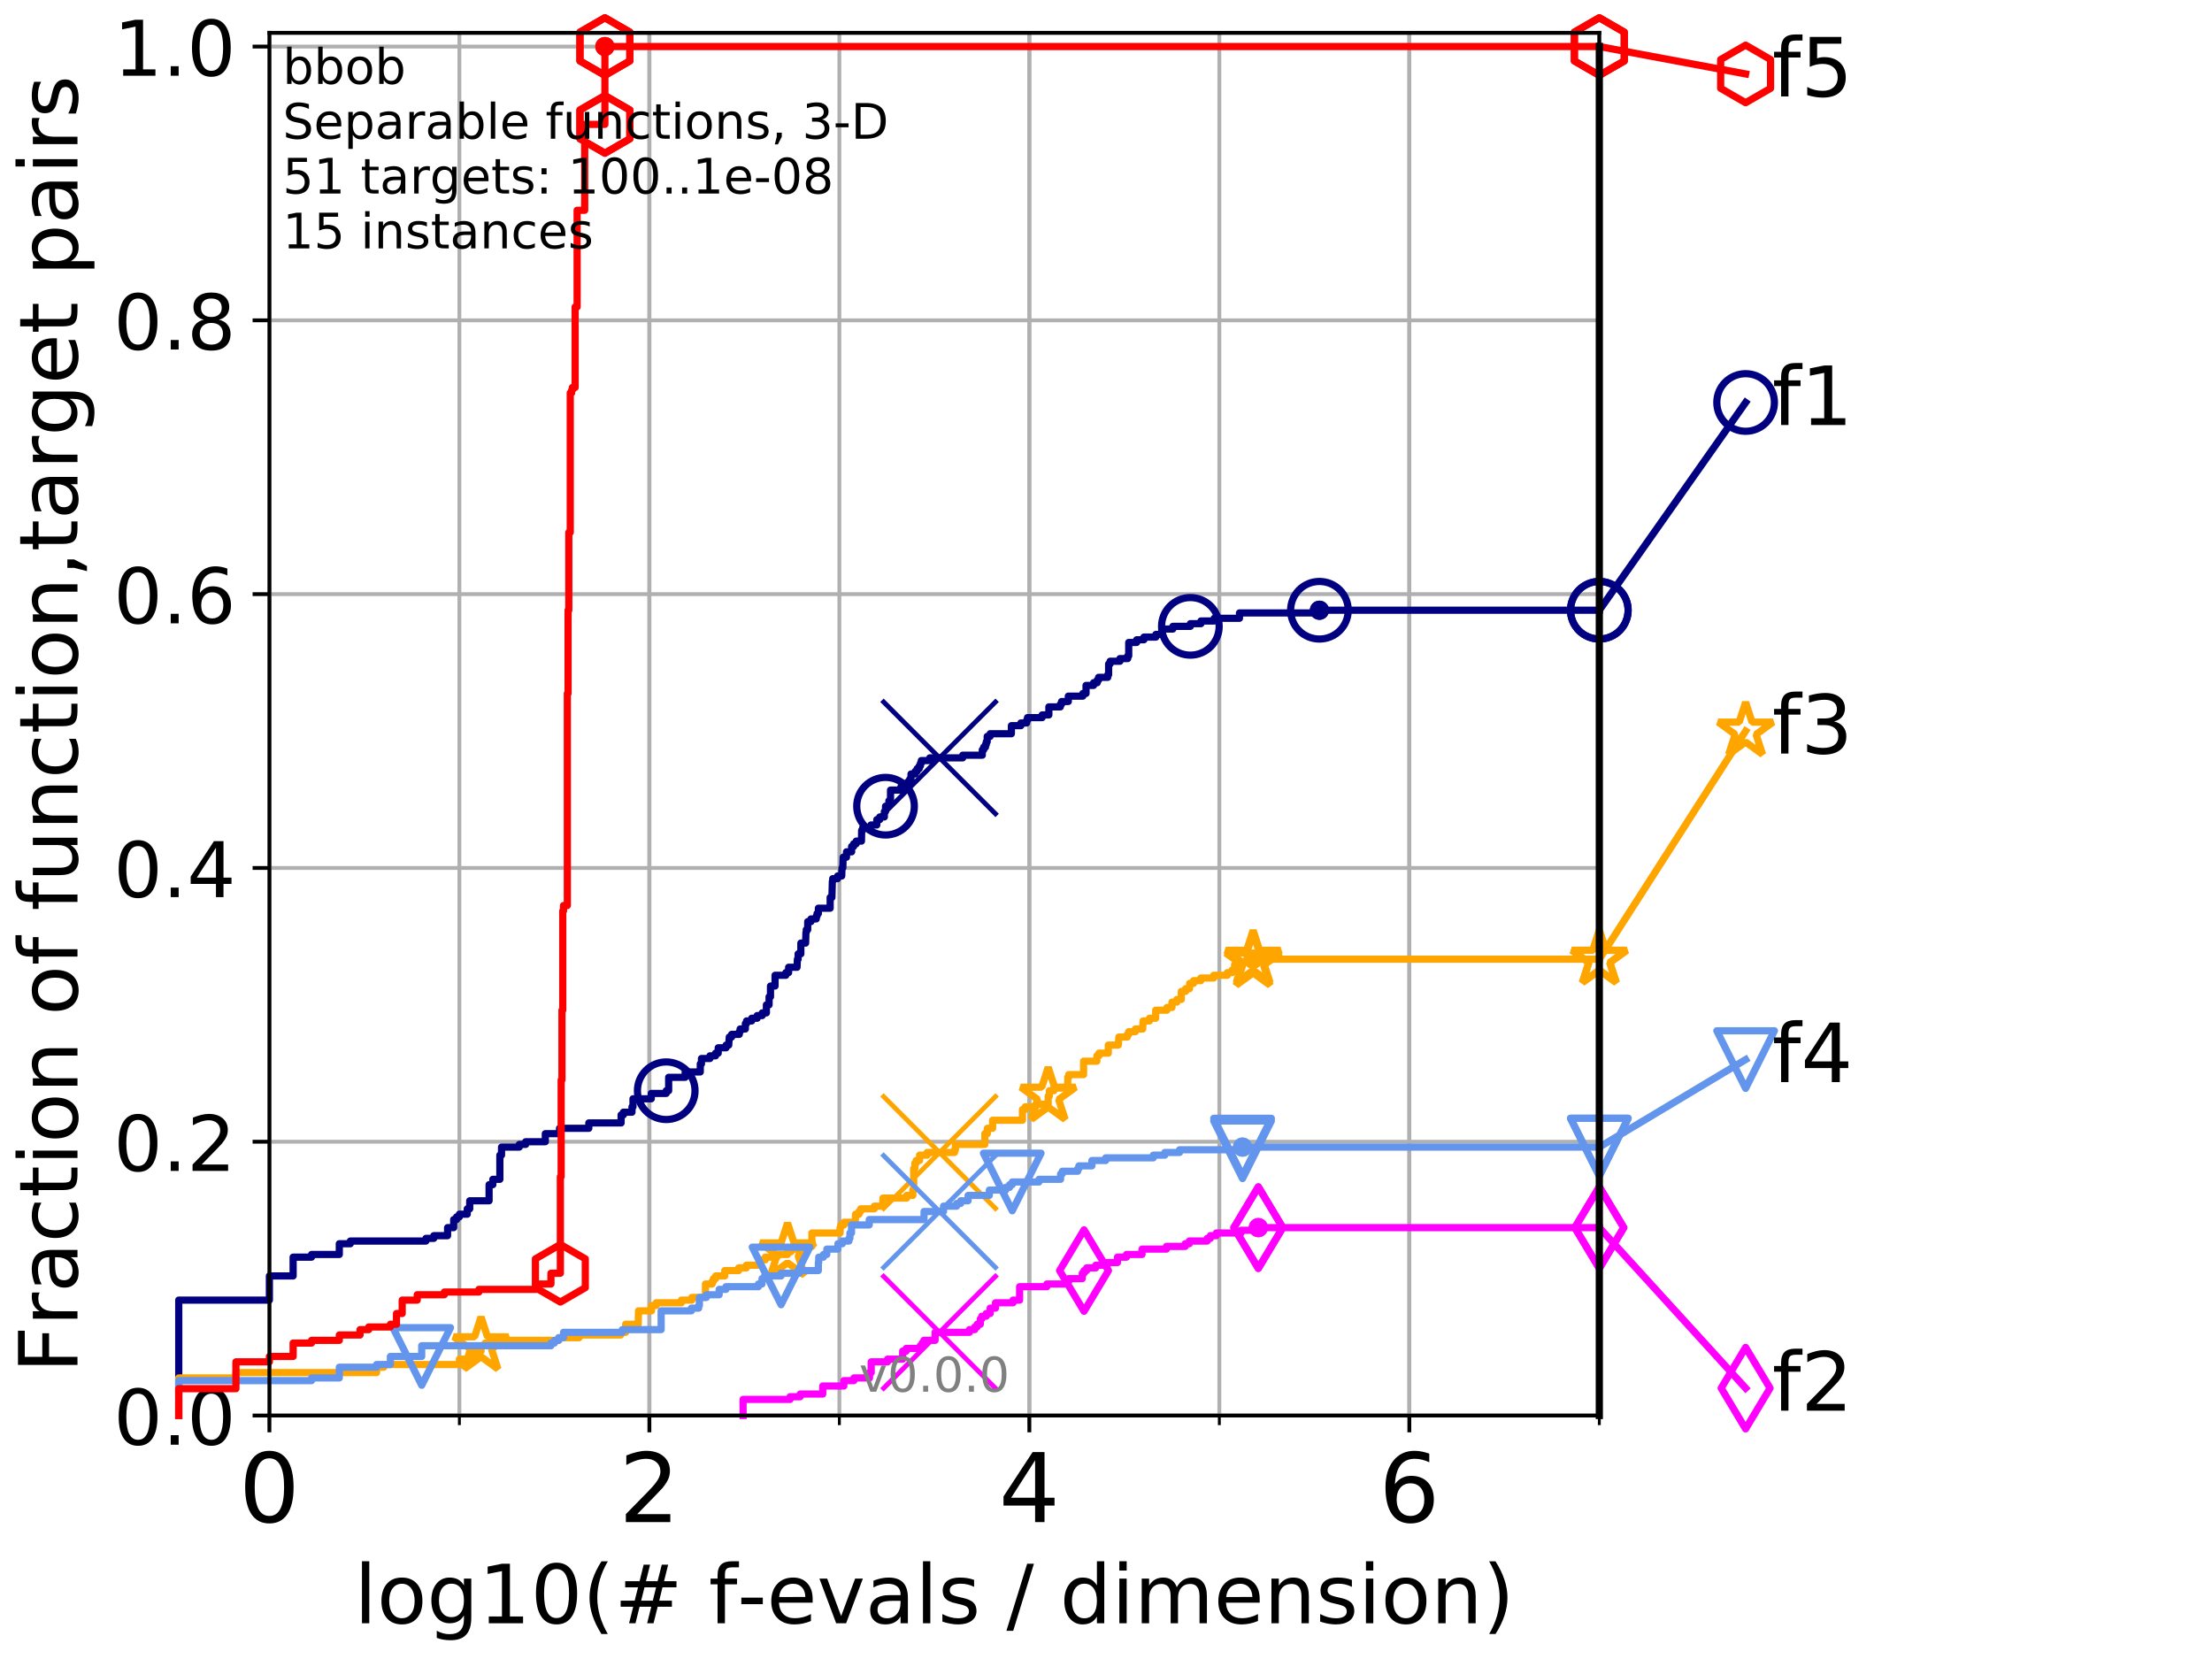 <?xml version="1.0" encoding="utf-8" standalone="no"?>
<!DOCTYPE svg PUBLIC "-//W3C//DTD SVG 1.1//EN"
  "http://www.w3.org/Graphics/SVG/1.1/DTD/svg11.dtd">
<!-- Created with matplotlib (http://matplotlib.org/) -->
<svg height="345.6pt" version="1.1" viewBox="0 0 460.8 345.6" width="460.8pt" xmlns="http://www.w3.org/2000/svg" xmlns:xlink="http://www.w3.org/1999/xlink">
 <defs>
  <style type="text/css">
*{stroke-linecap:butt;stroke-linejoin:round;}
  </style>
 </defs>
 <g id="figure_1">
  <g id="patch_1">
   <path d="M 0 345.6 
L 460.8 345.6 
L 460.8 0 
L 0 0 
z
" style="fill:#ffffff;"/>
  </g>
  <g id="axes_1">
   <g id="patch_2">
    <path d="M 56.12 294.88 
L 333.168 294.88 
L 333.168 6.845 
L 56.12 6.845 
z
" style="fill:#ffffff;"/>
   </g>
   <g id="matplotlib.axis_1">
    <g id="xtick_1">
     <g id="line2d_1">
      <path clip-path="url(#p8257d0453f)" d="M 56.12 294.88 
L 56.12 6.845 
" style="fill:none;stroke:#b0b0b0;stroke-linecap:square;stroke-width:0.8;"/>
     </g>
     <g id="line2d_2">
      <defs>
       <path d="M 0 0 
L 0 3.5 
" id="m21da283f76" style="stroke:#000000;stroke-width:0.8;"/>
      </defs>
      <g>
       <use style="stroke:#000000;stroke-width:0.8;" x="56.12" xlink:href="#m21da283f76" y="294.88"/>
      </g>
     </g>
     <g id="text_1">
      <!-- 0 -->
      <defs>
       <path d="M 31.781 66.406 
Q 24.172 66.406 20.328 58.906 
Q 16.5 51.422 16.5 36.375 
Q 16.5 21.391 20.328 13.891 
Q 24.172 6.391 31.781 6.391 
Q 39.453 6.391 43.281 13.891 
Q 47.125 21.391 47.125 36.375 
Q 47.125 51.422 43.281 58.906 
Q 39.453 66.406 31.781 66.406 
z
M 31.781 74.219 
Q 44.047 74.219 50.516 64.516 
Q 56.984 54.828 56.984 36.375 
Q 56.984 17.969 50.516 8.266 
Q 44.047 -1.422 31.781 -1.422 
Q 19.531 -1.422 13.062 8.266 
Q 6.594 17.969 6.594 36.375 
Q 6.594 54.828 13.062 64.516 
Q 19.531 74.219 31.781 74.219 
z
" id="DejaVuSans-30"/>
      </defs>
      <g transform="translate(49.758 317.077)scale(0.2 -0.2)">
       <use xlink:href="#DejaVuSans-30"/>
      </g>
     </g>
    </g>
    <g id="xtick_2">
     <g id="line2d_3">
      <path clip-path="url(#p8257d0453f)" d="M 135.277 294.88 
L 135.277 6.845 
" style="fill:none;stroke:#b0b0b0;stroke-linecap:square;stroke-width:0.8;"/>
     </g>
     <g id="line2d_4">
      <g>
       <use style="stroke:#000000;stroke-width:0.8;" x="135.277" xlink:href="#m21da283f76" y="294.88"/>
      </g>
     </g>
     <g id="text_2">
      <!-- 2 -->
      <defs>
       <path d="M 19.188 8.297 
L 53.609 8.297 
L 53.609 0 
L 7.328 0 
L 7.328 8.297 
Q 12.938 14.109 22.625 23.891 
Q 32.328 33.688 34.812 36.531 
Q 39.547 41.844 41.422 45.531 
Q 43.312 49.219 43.312 52.781 
Q 43.312 58.594 39.234 62.25 
Q 35.156 65.922 28.609 65.922 
Q 23.969 65.922 18.812 64.312 
Q 13.672 62.703 7.812 59.422 
L 7.812 69.391 
Q 13.766 71.781 18.938 73 
Q 24.125 74.219 28.422 74.219 
Q 39.75 74.219 46.484 68.547 
Q 53.219 62.891 53.219 53.422 
Q 53.219 48.922 51.531 44.891 
Q 49.859 40.875 45.406 35.406 
Q 44.188 33.984 37.641 27.219 
Q 31.109 20.453 19.188 8.297 
z
" id="DejaVuSans-32"/>
      </defs>
      <g transform="translate(128.914 317.077)scale(0.2 -0.2)">
       <use xlink:href="#DejaVuSans-32"/>
      </g>
     </g>
    </g>
    <g id="xtick_3">
     <g id="line2d_5">
      <path clip-path="url(#p8257d0453f)" d="M 214.433 294.88 
L 214.433 6.845 
" style="fill:none;stroke:#b0b0b0;stroke-linecap:square;stroke-width:0.8;"/>
     </g>
     <g id="line2d_6">
      <g>
       <use style="stroke:#000000;stroke-width:0.8;" x="214.433" xlink:href="#m21da283f76" y="294.88"/>
      </g>
     </g>
     <g id="text_3">
      <!-- 4 -->
      <defs>
       <path d="M 37.797 64.312 
L 12.891 25.391 
L 37.797 25.391 
z
M 35.203 72.906 
L 47.609 72.906 
L 47.609 25.391 
L 58.016 25.391 
L 58.016 17.188 
L 47.609 17.188 
L 47.609 0 
L 37.797 0 
L 37.797 17.188 
L 4.891 17.188 
L 4.891 26.703 
z
" id="DejaVuSans-34"/>
      </defs>
      <g transform="translate(208.071 317.077)scale(0.2 -0.2)">
       <use xlink:href="#DejaVuSans-34"/>
      </g>
     </g>
    </g>
    <g id="xtick_4">
     <g id="line2d_7">
      <path clip-path="url(#p8257d0453f)" d="M 293.59 294.88 
L 293.59 6.845 
" style="fill:none;stroke:#b0b0b0;stroke-linecap:square;stroke-width:0.8;"/>
     </g>
     <g id="line2d_8">
      <g>
       <use style="stroke:#000000;stroke-width:0.8;" x="293.59" xlink:href="#m21da283f76" y="294.88"/>
      </g>
     </g>
     <g id="text_4">
      <!-- 6 -->
      <defs>
       <path d="M 33.016 40.375 
Q 26.375 40.375 22.484 35.828 
Q 18.609 31.297 18.609 23.391 
Q 18.609 15.531 22.484 10.953 
Q 26.375 6.391 33.016 6.391 
Q 39.656 6.391 43.531 10.953 
Q 47.406 15.531 47.406 23.391 
Q 47.406 31.297 43.531 35.828 
Q 39.656 40.375 33.016 40.375 
z
M 52.594 71.297 
L 52.594 62.312 
Q 48.875 64.062 45.094 64.984 
Q 41.312 65.922 37.594 65.922 
Q 27.828 65.922 22.672 59.328 
Q 17.531 52.734 16.797 39.406 
Q 19.672 43.656 24.016 45.922 
Q 28.375 48.188 33.594 48.188 
Q 44.578 48.188 50.953 41.516 
Q 57.328 34.859 57.328 23.391 
Q 57.328 12.156 50.688 5.359 
Q 44.047 -1.422 33.016 -1.422 
Q 20.359 -1.422 13.672 8.266 
Q 6.984 17.969 6.984 36.375 
Q 6.984 53.656 15.188 63.938 
Q 23.391 74.219 37.203 74.219 
Q 40.922 74.219 44.703 73.484 
Q 48.484 72.75 52.594 71.297 
z
" id="DejaVuSans-36"/>
      </defs>
      <g transform="translate(287.227 317.077)scale(0.2 -0.2)">
       <use xlink:href="#DejaVuSans-36"/>
      </g>
     </g>
    </g>
    <g id="xtick_5">
     <g id="line2d_9">
      <path clip-path="url(#p8257d0453f)" d="M 56.12 294.88 
L 56.12 6.845 
" style="fill:none;stroke:#b0b0b0;stroke-linecap:square;stroke-width:0.8;"/>
     </g>
     <g id="line2d_10">
      <defs>
       <path d="M 0 0 
L 0 2 
" id="m9076a6d738" style="stroke:#000000;stroke-width:0.6;"/>
      </defs>
      <g>
       <use style="stroke:#000000;stroke-width:0.6;" x="56.12" xlink:href="#m9076a6d738" y="294.88"/>
      </g>
     </g>
    </g>
    <g id="xtick_6">
     <g id="line2d_11">
      <path clip-path="url(#p8257d0453f)" d="M 95.698 294.88 
L 95.698 6.845 
" style="fill:none;stroke:#b0b0b0;stroke-linecap:square;stroke-width:0.8;"/>
     </g>
     <g id="line2d_12">
      <g>
       <use style="stroke:#000000;stroke-width:0.6;" x="95.698" xlink:href="#m9076a6d738" y="294.88"/>
      </g>
     </g>
    </g>
    <g id="xtick_7">
     <g id="line2d_13">
      <path clip-path="url(#p8257d0453f)" d="M 135.277 294.88 
L 135.277 6.845 
" style="fill:none;stroke:#b0b0b0;stroke-linecap:square;stroke-width:0.8;"/>
     </g>
     <g id="line2d_14">
      <g>
       <use style="stroke:#000000;stroke-width:0.6;" x="135.277" xlink:href="#m9076a6d738" y="294.88"/>
      </g>
     </g>
    </g>
    <g id="xtick_8">
     <g id="line2d_15">
      <path clip-path="url(#p8257d0453f)" d="M 174.855 294.88 
L 174.855 6.845 
" style="fill:none;stroke:#b0b0b0;stroke-linecap:square;stroke-width:0.8;"/>
     </g>
     <g id="line2d_16">
      <g>
       <use style="stroke:#000000;stroke-width:0.6;" x="174.855" xlink:href="#m9076a6d738" y="294.88"/>
      </g>
     </g>
    </g>
    <g id="xtick_9">
     <g id="line2d_17">
      <path clip-path="url(#p8257d0453f)" d="M 214.433 294.88 
L 214.433 6.845 
" style="fill:none;stroke:#b0b0b0;stroke-linecap:square;stroke-width:0.8;"/>
     </g>
     <g id="line2d_18">
      <g>
       <use style="stroke:#000000;stroke-width:0.6;" x="214.433" xlink:href="#m9076a6d738" y="294.88"/>
      </g>
     </g>
    </g>
    <g id="xtick_10">
     <g id="line2d_19">
      <path clip-path="url(#p8257d0453f)" d="M 254.011 294.88 
L 254.011 6.845 
" style="fill:none;stroke:#b0b0b0;stroke-linecap:square;stroke-width:0.8;"/>
     </g>
     <g id="line2d_20">
      <g>
       <use style="stroke:#000000;stroke-width:0.6;" x="254.011" xlink:href="#m9076a6d738" y="294.88"/>
      </g>
     </g>
    </g>
    <g id="xtick_11">
     <g id="line2d_21">
      <path clip-path="url(#p8257d0453f)" d="M 293.59 294.88 
L 293.59 6.845 
" style="fill:none;stroke:#b0b0b0;stroke-linecap:square;stroke-width:0.8;"/>
     </g>
     <g id="line2d_22">
      <g>
       <use style="stroke:#000000;stroke-width:0.6;" x="293.59" xlink:href="#m9076a6d738" y="294.88"/>
      </g>
     </g>
    </g>
    <g id="xtick_12">
     <g id="line2d_23">
      <path clip-path="url(#p8257d0453f)" d="M 333.168 294.88 
L 333.168 6.845 
" style="fill:none;stroke:#b0b0b0;stroke-linecap:square;stroke-width:0.8;"/>
     </g>
     <g id="line2d_24">
      <g>
       <use style="stroke:#000000;stroke-width:0.6;" x="333.168" xlink:href="#m9076a6d738" y="294.88"/>
      </g>
     </g>
    </g>
    <g id="text_5">
     <!-- log10(# f-evals / dimension) -->
     <defs>
      <path d="M 9.422 75.984 
L 18.406 75.984 
L 18.406 0 
L 9.422 0 
z
" id="DejaVuSans-6c"/>
      <path d="M 30.609 48.391 
Q 23.391 48.391 19.188 42.75 
Q 14.984 37.109 14.984 27.297 
Q 14.984 17.484 19.156 11.844 
Q 23.344 6.203 30.609 6.203 
Q 37.797 6.203 41.984 11.859 
Q 46.188 17.531 46.188 27.297 
Q 46.188 37.016 41.984 42.703 
Q 37.797 48.391 30.609 48.391 
z
M 30.609 56 
Q 42.328 56 49.016 48.375 
Q 55.719 40.766 55.719 27.297 
Q 55.719 13.875 49.016 6.219 
Q 42.328 -1.422 30.609 -1.422 
Q 18.844 -1.422 12.172 6.219 
Q 5.516 13.875 5.516 27.297 
Q 5.516 40.766 12.172 48.375 
Q 18.844 56 30.609 56 
z
" id="DejaVuSans-6f"/>
      <path d="M 45.406 27.984 
Q 45.406 37.75 41.375 43.109 
Q 37.359 48.484 30.078 48.484 
Q 22.859 48.484 18.828 43.109 
Q 14.797 37.75 14.797 27.984 
Q 14.797 18.266 18.828 12.891 
Q 22.859 7.516 30.078 7.516 
Q 37.359 7.516 41.375 12.891 
Q 45.406 18.266 45.406 27.984 
z
M 54.391 6.781 
Q 54.391 -7.172 48.188 -13.984 
Q 42 -20.797 29.203 -20.797 
Q 24.469 -20.797 20.266 -20.094 
Q 16.062 -19.391 12.109 -17.922 
L 12.109 -9.188 
Q 16.062 -11.328 19.922 -12.344 
Q 23.781 -13.375 27.781 -13.375 
Q 36.625 -13.375 41.016 -8.766 
Q 45.406 -4.156 45.406 5.172 
L 45.406 9.625 
Q 42.625 4.781 38.281 2.391 
Q 33.938 0 27.875 0 
Q 17.828 0 11.672 7.656 
Q 5.516 15.328 5.516 27.984 
Q 5.516 40.672 11.672 48.328 
Q 17.828 56 27.875 56 
Q 33.938 56 38.281 53.609 
Q 42.625 51.219 45.406 46.391 
L 45.406 54.688 
L 54.391 54.688 
z
" id="DejaVuSans-67"/>
      <path d="M 12.406 8.297 
L 28.516 8.297 
L 28.516 63.922 
L 10.984 60.406 
L 10.984 69.391 
L 28.422 72.906 
L 38.281 72.906 
L 38.281 8.297 
L 54.391 8.297 
L 54.391 0 
L 12.406 0 
z
" id="DejaVuSans-31"/>
      <path d="M 31 75.875 
Q 24.469 64.656 21.281 53.656 
Q 18.109 42.672 18.109 31.391 
Q 18.109 20.125 21.312 9.062 
Q 24.516 -2 31 -13.188 
L 23.188 -13.188 
Q 15.875 -1.703 12.234 9.375 
Q 8.594 20.453 8.594 31.391 
Q 8.594 42.281 12.203 53.312 
Q 15.828 64.359 23.188 75.875 
z
" id="DejaVuSans-28"/>
      <path d="M 51.125 44 
L 36.922 44 
L 32.812 27.688 
L 47.125 27.688 
z
M 43.797 71.781 
L 38.719 51.516 
L 52.984 51.516 
L 58.109 71.781 
L 65.922 71.781 
L 60.891 51.516 
L 76.125 51.516 
L 76.125 44 
L 58.984 44 
L 54.984 27.688 
L 70.516 27.688 
L 70.516 20.219 
L 53.078 20.219 
L 48 0 
L 40.188 0 
L 45.219 20.219 
L 30.906 20.219 
L 25.875 0 
L 18.016 0 
L 23.094 20.219 
L 7.719 20.219 
L 7.719 27.688 
L 24.906 27.688 
L 29 44 
L 13.281 44 
L 13.281 51.516 
L 30.906 51.516 
L 35.891 71.781 
z
" id="DejaVuSans-23"/>
      <path id="DejaVuSans-20"/>
      <path d="M 37.109 75.984 
L 37.109 68.5 
L 28.516 68.5 
Q 23.688 68.5 21.797 66.547 
Q 19.922 64.594 19.922 59.516 
L 19.922 54.688 
L 34.719 54.688 
L 34.719 47.703 
L 19.922 47.703 
L 19.922 0 
L 10.891 0 
L 10.891 47.703 
L 2.297 47.703 
L 2.297 54.688 
L 10.891 54.688 
L 10.891 58.5 
Q 10.891 67.625 15.141 71.797 
Q 19.391 75.984 28.609 75.984 
z
" id="DejaVuSans-66"/>
      <path d="M 4.891 31.391 
L 31.203 31.391 
L 31.203 23.391 
L 4.891 23.391 
z
" id="DejaVuSans-2d"/>
      <path d="M 56.203 29.594 
L 56.203 25.203 
L 14.891 25.203 
Q 15.484 15.922 20.484 11.062 
Q 25.484 6.203 34.422 6.203 
Q 39.594 6.203 44.453 7.469 
Q 49.312 8.734 54.109 11.281 
L 54.109 2.781 
Q 49.266 0.734 44.188 -0.344 
Q 39.109 -1.422 33.891 -1.422 
Q 20.797 -1.422 13.156 6.188 
Q 5.516 13.812 5.516 26.812 
Q 5.516 40.234 12.766 48.109 
Q 20.016 56 32.328 56 
Q 43.359 56 49.781 48.891 
Q 56.203 41.797 56.203 29.594 
z
M 47.219 32.234 
Q 47.125 39.594 43.094 43.984 
Q 39.062 48.391 32.422 48.391 
Q 24.906 48.391 20.391 44.141 
Q 15.875 39.891 15.188 32.172 
z
" id="DejaVuSans-65"/>
      <path d="M 2.984 54.688 
L 12.5 54.688 
L 29.594 8.797 
L 46.688 54.688 
L 56.203 54.688 
L 35.688 0 
L 23.484 0 
z
" id="DejaVuSans-76"/>
      <path d="M 34.281 27.484 
Q 23.391 27.484 19.188 25 
Q 14.984 22.516 14.984 16.5 
Q 14.984 11.719 18.141 8.906 
Q 21.297 6.109 26.703 6.109 
Q 34.188 6.109 38.703 11.406 
Q 43.219 16.703 43.219 25.484 
L 43.219 27.484 
z
M 52.203 31.203 
L 52.203 0 
L 43.219 0 
L 43.219 8.297 
Q 40.141 3.328 35.547 0.953 
Q 30.953 -1.422 24.312 -1.422 
Q 15.922 -1.422 10.953 3.297 
Q 6 8.016 6 15.922 
Q 6 25.141 12.172 29.828 
Q 18.359 34.516 30.609 34.516 
L 43.219 34.516 
L 43.219 35.406 
Q 43.219 41.609 39.141 45 
Q 35.062 48.391 27.688 48.391 
Q 23 48.391 18.547 47.266 
Q 14.109 46.141 10.016 43.891 
L 10.016 52.203 
Q 14.938 54.109 19.578 55.047 
Q 24.219 56 28.609 56 
Q 40.484 56 46.344 49.844 
Q 52.203 43.703 52.203 31.203 
z
" id="DejaVuSans-61"/>
      <path d="M 44.281 53.078 
L 44.281 44.578 
Q 40.484 46.531 36.375 47.5 
Q 32.281 48.484 27.875 48.484 
Q 21.188 48.484 17.844 46.438 
Q 14.5 44.391 14.5 40.281 
Q 14.5 37.156 16.891 35.375 
Q 19.281 33.594 26.516 31.984 
L 29.594 31.297 
Q 39.156 29.25 43.188 25.516 
Q 47.219 21.781 47.219 15.094 
Q 47.219 7.469 41.188 3.016 
Q 35.156 -1.422 24.609 -1.422 
Q 20.219 -1.422 15.453 -0.562 
Q 10.688 0.297 5.422 2 
L 5.422 11.281 
Q 10.406 8.688 15.234 7.391 
Q 20.062 6.109 24.812 6.109 
Q 31.156 6.109 34.562 8.281 
Q 37.984 10.453 37.984 14.406 
Q 37.984 18.062 35.516 20.016 
Q 33.062 21.969 24.703 23.781 
L 21.578 24.516 
Q 13.234 26.266 9.516 29.906 
Q 5.812 33.547 5.812 39.891 
Q 5.812 47.609 11.281 51.797 
Q 16.75 56 26.812 56 
Q 31.781 56 36.172 55.266 
Q 40.578 54.547 44.281 53.078 
z
" id="DejaVuSans-73"/>
      <path d="M 25.391 72.906 
L 33.688 72.906 
L 8.297 -9.281 
L 0 -9.281 
z
" id="DejaVuSans-2f"/>
      <path d="M 45.406 46.391 
L 45.406 75.984 
L 54.391 75.984 
L 54.391 0 
L 45.406 0 
L 45.406 8.203 
Q 42.578 3.328 38.25 0.953 
Q 33.938 -1.422 27.875 -1.422 
Q 17.969 -1.422 11.734 6.484 
Q 5.516 14.406 5.516 27.297 
Q 5.516 40.188 11.734 48.094 
Q 17.969 56 27.875 56 
Q 33.938 56 38.25 53.625 
Q 42.578 51.266 45.406 46.391 
z
M 14.797 27.297 
Q 14.797 17.391 18.875 11.75 
Q 22.953 6.109 30.078 6.109 
Q 37.203 6.109 41.297 11.75 
Q 45.406 17.391 45.406 27.297 
Q 45.406 37.203 41.297 42.844 
Q 37.203 48.484 30.078 48.484 
Q 22.953 48.484 18.875 42.844 
Q 14.797 37.203 14.797 27.297 
z
" id="DejaVuSans-64"/>
      <path d="M 9.422 54.688 
L 18.406 54.688 
L 18.406 0 
L 9.422 0 
z
M 9.422 75.984 
L 18.406 75.984 
L 18.406 64.594 
L 9.422 64.594 
z
" id="DejaVuSans-69"/>
      <path d="M 52 44.188 
Q 55.375 50.25 60.062 53.125 
Q 64.75 56 71.094 56 
Q 79.641 56 84.281 50.016 
Q 88.922 44.047 88.922 33.016 
L 88.922 0 
L 79.891 0 
L 79.891 32.719 
Q 79.891 40.578 77.094 44.375 
Q 74.312 48.188 68.609 48.188 
Q 61.625 48.188 57.562 43.547 
Q 53.516 38.922 53.516 30.906 
L 53.516 0 
L 44.484 0 
L 44.484 32.719 
Q 44.484 40.625 41.703 44.406 
Q 38.922 48.188 33.109 48.188 
Q 26.219 48.188 22.156 43.531 
Q 18.109 38.875 18.109 30.906 
L 18.109 0 
L 9.078 0 
L 9.078 54.688 
L 18.109 54.688 
L 18.109 46.188 
Q 21.188 51.219 25.484 53.609 
Q 29.781 56 35.688 56 
Q 41.656 56 45.828 52.969 
Q 50 49.953 52 44.188 
z
" id="DejaVuSans-6d"/>
      <path d="M 54.891 33.016 
L 54.891 0 
L 45.906 0 
L 45.906 32.719 
Q 45.906 40.484 42.875 44.328 
Q 39.844 48.188 33.797 48.188 
Q 26.516 48.188 22.312 43.547 
Q 18.109 38.922 18.109 30.906 
L 18.109 0 
L 9.078 0 
L 9.078 54.688 
L 18.109 54.688 
L 18.109 46.188 
Q 21.344 51.125 25.703 53.562 
Q 30.078 56 35.797 56 
Q 45.219 56 50.047 50.172 
Q 54.891 44.344 54.891 33.016 
z
" id="DejaVuSans-6e"/>
      <path d="M 8.016 75.875 
L 15.828 75.875 
Q 23.141 64.359 26.781 53.312 
Q 30.422 42.281 30.422 31.391 
Q 30.422 20.453 26.781 9.375 
Q 23.141 -1.703 15.828 -13.188 
L 8.016 -13.188 
Q 14.5 -2 17.703 9.062 
Q 20.906 20.125 20.906 31.391 
Q 20.906 42.672 17.703 53.656 
Q 14.5 64.656 8.016 75.875 
z
" id="DejaVuSans-29"/>
     </defs>
     <g transform="translate(73.803 338.154)scale(0.17 -0.17)">
      <use xlink:href="#DejaVuSans-6c"/>
      <use x="27.783" xlink:href="#DejaVuSans-6f"/>
      <use x="88.965" xlink:href="#DejaVuSans-67"/>
      <use x="152.441" xlink:href="#DejaVuSans-31"/>
      <use x="216.064" xlink:href="#DejaVuSans-30"/>
      <use x="279.688" xlink:href="#DejaVuSans-28"/>
      <use x="318.701" xlink:href="#DejaVuSans-23"/>
      <use x="402.49" xlink:href="#DejaVuSans-20"/>
      <use x="434.277" xlink:href="#DejaVuSans-66"/>
      <use x="469.404" xlink:href="#DejaVuSans-2d"/>
      <use x="505.488" xlink:href="#DejaVuSans-65"/>
      <use x="567.012" xlink:href="#DejaVuSans-76"/>
      <use x="626.191" xlink:href="#DejaVuSans-61"/>
      <use x="687.471" xlink:href="#DejaVuSans-6c"/>
      <use x="715.254" xlink:href="#DejaVuSans-73"/>
      <use x="767.354" xlink:href="#DejaVuSans-20"/>
      <use x="799.141" xlink:href="#DejaVuSans-2f"/>
      <use x="832.832" xlink:href="#DejaVuSans-20"/>
      <use x="864.619" xlink:href="#DejaVuSans-64"/>
      <use x="928.096" xlink:href="#DejaVuSans-69"/>
      <use x="955.879" xlink:href="#DejaVuSans-6d"/>
      <use x="1053.291" xlink:href="#DejaVuSans-65"/>
      <use x="1114.814" xlink:href="#DejaVuSans-6e"/>
      <use x="1178.193" xlink:href="#DejaVuSans-73"/>
      <use x="1230.293" xlink:href="#DejaVuSans-69"/>
      <use x="1258.076" xlink:href="#DejaVuSans-6f"/>
      <use x="1319.258" xlink:href="#DejaVuSans-6e"/>
      <use x="1382.637" xlink:href="#DejaVuSans-29"/>
     </g>
    </g>
   </g>
   <g id="matplotlib.axis_2">
    <g id="ytick_1">
     <g id="line2d_25">
      <path clip-path="url(#p8257d0453f)" d="M 56.12 294.88 
L 333.168 294.88 
" style="fill:none;stroke:#b0b0b0;stroke-linecap:square;stroke-width:0.8;"/>
     </g>
     <g id="line2d_26">
      <defs>
       <path d="M 0 0 
L -3.5 0 
" id="m933081ca90" style="stroke:#000000;stroke-width:0.8;"/>
      </defs>
      <g>
       <use style="stroke:#000000;stroke-width:0.8;" x="56.12" xlink:href="#m933081ca90" y="294.88"/>
      </g>
     </g>
     <g id="text_6">
      <!-- 0.0 -->
      <defs>
       <path d="M 10.688 12.406 
L 21 12.406 
L 21 0 
L 10.688 0 
z
" id="DejaVuSans-2e"/>
      </defs>
      <g transform="translate(23.675 300.959)scale(0.16 -0.16)">
       <use xlink:href="#DejaVuSans-30"/>
       <use x="63.623" xlink:href="#DejaVuSans-2e"/>
       <use x="95.41" xlink:href="#DejaVuSans-30"/>
      </g>
     </g>
    </g>
    <g id="ytick_2">
     <g id="line2d_27">
      <path clip-path="url(#p8257d0453f)" d="M 56.12 237.843 
L 333.168 237.843 
" style="fill:none;stroke:#b0b0b0;stroke-linecap:square;stroke-width:0.8;"/>
     </g>
     <g id="line2d_28">
      <g>
       <use style="stroke:#000000;stroke-width:0.8;" x="56.12" xlink:href="#m933081ca90" y="237.843"/>
      </g>
     </g>
     <g id="text_7">
      <!-- 0.2 -->
      <g transform="translate(23.675 243.922)scale(0.16 -0.16)">
       <use xlink:href="#DejaVuSans-30"/>
       <use x="63.623" xlink:href="#DejaVuSans-2e"/>
       <use x="95.41" xlink:href="#DejaVuSans-32"/>
      </g>
     </g>
    </g>
    <g id="ytick_3">
     <g id="line2d_29">
      <path clip-path="url(#p8257d0453f)" d="M 56.12 180.807 
L 333.168 180.807 
" style="fill:none;stroke:#b0b0b0;stroke-linecap:square;stroke-width:0.8;"/>
     </g>
     <g id="line2d_30">
      <g>
       <use style="stroke:#000000;stroke-width:0.8;" x="56.12" xlink:href="#m933081ca90" y="180.807"/>
      </g>
     </g>
     <g id="text_8">
      <!-- 0.4 -->
      <g transform="translate(23.675 186.886)scale(0.16 -0.16)">
       <use xlink:href="#DejaVuSans-30"/>
       <use x="63.623" xlink:href="#DejaVuSans-2e"/>
       <use x="95.41" xlink:href="#DejaVuSans-34"/>
      </g>
     </g>
    </g>
    <g id="ytick_4">
     <g id="line2d_31">
      <path clip-path="url(#p8257d0453f)" d="M 56.12 123.77 
L 333.168 123.77 
" style="fill:none;stroke:#b0b0b0;stroke-linecap:square;stroke-width:0.8;"/>
     </g>
     <g id="line2d_32">
      <g>
       <use style="stroke:#000000;stroke-width:0.8;" x="56.12" xlink:href="#m933081ca90" y="123.77"/>
      </g>
     </g>
     <g id="text_9">
      <!-- 0.6 -->
      <g transform="translate(23.675 129.849)scale(0.16 -0.16)">
       <use xlink:href="#DejaVuSans-30"/>
       <use x="63.623" xlink:href="#DejaVuSans-2e"/>
       <use x="95.41" xlink:href="#DejaVuSans-36"/>
      </g>
     </g>
    </g>
    <g id="ytick_5">
     <g id="line2d_33">
      <path clip-path="url(#p8257d0453f)" d="M 56.12 66.734 
L 333.168 66.734 
" style="fill:none;stroke:#b0b0b0;stroke-linecap:square;stroke-width:0.8;"/>
     </g>
     <g id="line2d_34">
      <g>
       <use style="stroke:#000000;stroke-width:0.8;" x="56.12" xlink:href="#m933081ca90" y="66.734"/>
      </g>
     </g>
     <g id="text_10">
      <!-- 0.8 -->
      <defs>
       <path d="M 31.781 34.625 
Q 24.75 34.625 20.719 30.859 
Q 16.703 27.094 16.703 20.516 
Q 16.703 13.922 20.719 10.156 
Q 24.75 6.391 31.781 6.391 
Q 38.812 6.391 42.859 10.172 
Q 46.922 13.969 46.922 20.516 
Q 46.922 27.094 42.891 30.859 
Q 38.875 34.625 31.781 34.625 
z
M 21.922 38.812 
Q 15.578 40.375 12.031 44.719 
Q 8.5 49.078 8.5 55.328 
Q 8.5 64.062 14.719 69.141 
Q 20.953 74.219 31.781 74.219 
Q 42.672 74.219 48.875 69.141 
Q 55.078 64.062 55.078 55.328 
Q 55.078 49.078 51.531 44.719 
Q 48 40.375 41.703 38.812 
Q 48.828 37.156 52.797 32.312 
Q 56.781 27.484 56.781 20.516 
Q 56.781 9.906 50.312 4.234 
Q 43.844 -1.422 31.781 -1.422 
Q 19.734 -1.422 13.25 4.234 
Q 6.781 9.906 6.781 20.516 
Q 6.781 27.484 10.781 32.312 
Q 14.797 37.156 21.922 38.812 
z
M 18.312 54.391 
Q 18.312 48.734 21.844 45.562 
Q 25.391 42.391 31.781 42.391 
Q 38.141 42.391 41.719 45.562 
Q 45.312 48.734 45.312 54.391 
Q 45.312 60.062 41.719 63.234 
Q 38.141 66.406 31.781 66.406 
Q 25.391 66.406 21.844 63.234 
Q 18.312 60.062 18.312 54.391 
z
" id="DejaVuSans-38"/>
      </defs>
      <g transform="translate(23.675 72.812)scale(0.16 -0.16)">
       <use xlink:href="#DejaVuSans-30"/>
       <use x="63.623" xlink:href="#DejaVuSans-2e"/>
       <use x="95.41" xlink:href="#DejaVuSans-38"/>
      </g>
     </g>
    </g>
    <g id="ytick_6">
     <g id="line2d_35">
      <path clip-path="url(#p8257d0453f)" d="M 56.12 9.697 
L 333.168 9.697 
" style="fill:none;stroke:#b0b0b0;stroke-linecap:square;stroke-width:0.8;"/>
     </g>
     <g id="line2d_36">
      <g>
       <use style="stroke:#000000;stroke-width:0.8;" x="56.12" xlink:href="#m933081ca90" y="9.697"/>
      </g>
     </g>
     <g id="text_11">
      <!-- 1.0 -->
      <g transform="translate(23.675 15.776)scale(0.16 -0.16)">
       <use xlink:href="#DejaVuSans-31"/>
       <use x="63.623" xlink:href="#DejaVuSans-2e"/>
       <use x="95.41" xlink:href="#DejaVuSans-30"/>
      </g>
     </g>
    </g>
    <g id="text_12">
     <!-- Fraction of function,target pairs -->
     <defs>
      <path d="M 9.812 72.906 
L 51.703 72.906 
L 51.703 64.594 
L 19.672 64.594 
L 19.672 43.109 
L 48.578 43.109 
L 48.578 34.812 
L 19.672 34.812 
L 19.672 0 
L 9.812 0 
z
" id="DejaVuSans-46"/>
      <path d="M 41.109 46.297 
Q 39.594 47.172 37.812 47.578 
Q 36.031 48 33.891 48 
Q 26.266 48 22.188 43.047 
Q 18.109 38.094 18.109 28.812 
L 18.109 0 
L 9.078 0 
L 9.078 54.688 
L 18.109 54.688 
L 18.109 46.188 
Q 20.953 51.172 25.484 53.578 
Q 30.031 56 36.531 56 
Q 37.453 56 38.578 55.875 
Q 39.703 55.766 41.062 55.516 
z
" id="DejaVuSans-72"/>
      <path d="M 48.781 52.594 
L 48.781 44.188 
Q 44.969 46.297 41.141 47.344 
Q 37.312 48.391 33.406 48.391 
Q 24.656 48.391 19.812 42.844 
Q 14.984 37.312 14.984 27.297 
Q 14.984 17.281 19.812 11.734 
Q 24.656 6.203 33.406 6.203 
Q 37.312 6.203 41.141 7.25 
Q 44.969 8.297 48.781 10.406 
L 48.781 2.094 
Q 45.016 0.344 40.984 -0.531 
Q 36.969 -1.422 32.422 -1.422 
Q 20.062 -1.422 12.781 6.344 
Q 5.516 14.109 5.516 27.297 
Q 5.516 40.672 12.859 48.328 
Q 20.219 56 33.016 56 
Q 37.156 56 41.109 55.141 
Q 45.062 54.297 48.781 52.594 
z
" id="DejaVuSans-63"/>
      <path d="M 18.312 70.219 
L 18.312 54.688 
L 36.812 54.688 
L 36.812 47.703 
L 18.312 47.703 
L 18.312 18.016 
Q 18.312 11.328 20.141 9.422 
Q 21.969 7.516 27.594 7.516 
L 36.812 7.516 
L 36.812 0 
L 27.594 0 
Q 17.188 0 13.234 3.875 
Q 9.281 7.766 9.281 18.016 
L 9.281 47.703 
L 2.688 47.703 
L 2.688 54.688 
L 9.281 54.688 
L 9.281 70.219 
z
" id="DejaVuSans-74"/>
      <path d="M 8.5 21.578 
L 8.5 54.688 
L 17.484 54.688 
L 17.484 21.922 
Q 17.484 14.156 20.5 10.266 
Q 23.531 6.391 29.594 6.391 
Q 36.859 6.391 41.078 11.031 
Q 45.312 15.672 45.312 23.688 
L 45.312 54.688 
L 54.297 54.688 
L 54.297 0 
L 45.312 0 
L 45.312 8.406 
Q 42.047 3.422 37.719 1 
Q 33.406 -1.422 27.688 -1.422 
Q 18.266 -1.422 13.375 4.438 
Q 8.5 10.297 8.5 21.578 
z
M 31.109 56 
z
" id="DejaVuSans-75"/>
      <path d="M 11.719 12.406 
L 22.016 12.406 
L 22.016 4 
L 14.016 -11.625 
L 7.719 -11.625 
L 11.719 4 
z
" id="DejaVuSans-2c"/>
      <path d="M 18.109 8.203 
L 18.109 -20.797 
L 9.078 -20.797 
L 9.078 54.688 
L 18.109 54.688 
L 18.109 46.391 
Q 20.953 51.266 25.266 53.625 
Q 29.594 56 35.594 56 
Q 45.562 56 51.781 48.094 
Q 58.016 40.188 58.016 27.297 
Q 58.016 14.406 51.781 6.484 
Q 45.562 -1.422 35.594 -1.422 
Q 29.594 -1.422 25.266 0.953 
Q 20.953 3.328 18.109 8.203 
z
M 48.688 27.297 
Q 48.688 37.203 44.609 42.844 
Q 40.531 48.484 33.406 48.484 
Q 26.266 48.484 22.188 42.844 
Q 18.109 37.203 18.109 27.297 
Q 18.109 17.391 22.188 11.75 
Q 26.266 6.109 33.406 6.109 
Q 40.531 6.109 44.609 11.75 
Q 48.688 17.391 48.688 27.297 
z
" id="DejaVuSans-70"/>
     </defs>
     <g transform="translate(16.14 286.002)rotate(-90)scale(0.17 -0.17)">
      <use xlink:href="#DejaVuSans-46"/>
      <use x="57.41" xlink:href="#DejaVuSans-72"/>
      <use x="98.523" xlink:href="#DejaVuSans-61"/>
      <use x="159.803" xlink:href="#DejaVuSans-63"/>
      <use x="214.783" xlink:href="#DejaVuSans-74"/>
      <use x="253.992" xlink:href="#DejaVuSans-69"/>
      <use x="281.775" xlink:href="#DejaVuSans-6f"/>
      <use x="342.957" xlink:href="#DejaVuSans-6e"/>
      <use x="406.336" xlink:href="#DejaVuSans-20"/>
      <use x="438.123" xlink:href="#DejaVuSans-6f"/>
      <use x="499.305" xlink:href="#DejaVuSans-66"/>
      <use x="534.51" xlink:href="#DejaVuSans-20"/>
      <use x="566.297" xlink:href="#DejaVuSans-66"/>
      <use x="601.502" xlink:href="#DejaVuSans-75"/>
      <use x="664.881" xlink:href="#DejaVuSans-6e"/>
      <use x="728.26" xlink:href="#DejaVuSans-63"/>
      <use x="783.24" xlink:href="#DejaVuSans-74"/>
      <use x="822.449" xlink:href="#DejaVuSans-69"/>
      <use x="850.232" xlink:href="#DejaVuSans-6f"/>
      <use x="911.414" xlink:href="#DejaVuSans-6e"/>
      <use x="974.793" xlink:href="#DejaVuSans-2c"/>
      <use x="1006.58" xlink:href="#DejaVuSans-74"/>
      <use x="1045.789" xlink:href="#DejaVuSans-61"/>
      <use x="1107.068" xlink:href="#DejaVuSans-72"/>
      <use x="1148.166" xlink:href="#DejaVuSans-67"/>
      <use x="1211.643" xlink:href="#DejaVuSans-65"/>
      <use x="1273.166" xlink:href="#DejaVuSans-74"/>
      <use x="1312.375" xlink:href="#DejaVuSans-20"/>
      <use x="1344.162" xlink:href="#DejaVuSans-70"/>
      <use x="1407.639" xlink:href="#DejaVuSans-61"/>
      <use x="1468.918" xlink:href="#DejaVuSans-69"/>
      <use x="1496.701" xlink:href="#DejaVuSans-72"/>
      <use x="1537.814" xlink:href="#DejaVuSans-73"/>
     </g>
    </g>
   </g>
   <g id="line2d_37">
    <defs>
     <path d="M 0 1.5 
C 0.398 1.5 0.779 1.342 1.061 1.061 
C 1.342 0.779 1.5 0.398 1.5 0 
C 1.5 -0.398 1.342 -0.779 1.061 -1.061 
C 0.779 -1.342 0.398 -1.5 0 -1.5 
C -0.398 -1.5 -0.779 -1.342 -1.061 -1.061 
C -1.342 -0.779 -1.5 -0.398 -1.5 0 
C -1.5 0.398 -1.342 0.779 -1.061 1.061 
C -0.779 1.342 -0.398 1.5 0 1.5 
z
" id="mebf5651055" style="stroke:#000080;"/>
    </defs>
    <g>
     <use style="fill:#000080;stroke:#000080;" x="274.862" xlink:href="#mebf5651055" y="127.125"/>
     <use style="fill:#000080;stroke:#000080;" x="274.862" xlink:href="#mebf5651055" y="127.125"/>
    </g>
   </g>
   <g id="line2d_38">
    <path d="M 37.236 294.88 
L 37.236 270.835 
L 56.12 270.835 
L 56.12 265.803 
L 61.065 265.803 
L 61.065 261.888 
L 64.9 261.888 
L 64.9 261.329 
L 70.684 261.329 
L 70.684 259.092 
L 72.979 259.092 
L 72.979 258.533 
L 88.729 258.533 
L 88.729 257.974 
L 90.367 257.974 
L 90.367 257.415 
L 93.239 257.415 
L 93.239 255.737 
L 94.512 255.737 
L 94.512 254.06 
L 95.116 254.06 
L 95.116 253.501 
L 95.698 253.501 
L 95.698 252.941 
L 97.337 252.941 
L 97.337 251.823 
L 97.85 251.823 
L 97.85 250.145 
L 101.886 250.145 
L 101.886 246.79 
L 102.668 246.79 
L 102.668 245.672 
L 104.131 245.672 
L 104.131 240.639 
L 104.479 240.639 
L 104.479 238.962 
L 108.176 238.962 
L 108.176 238.403 
L 109.509 238.403 
L 109.509 237.843 
L 113.599 237.843 
L 113.599 236.166 
L 116.564 236.166 
L 116.564 235.048 
L 122.661 235.048 
L 122.661 233.929 
L 129.39 233.929 
L 129.39 232.252 
L 129.867 232.252 
L 129.867 231.692 
L 131.655 231.692 
L 131.655 230.574 
L 131.865 230.574 
L 131.865 228.896 
L 135.673 228.896 
L 135.673 227.778 
L 138.788 227.778 
L 138.788 227.219 
L 139.294 227.219 
L 139.294 224.423 
L 142.735 224.423 
L 142.735 223.305 
L 145.882 223.305 
L 145.882 221.627 
L 146.127 221.627 
L 146.127 220.509 
L 147.892 220.509 
L 147.892 219.95 
L 149.062 219.95 
L 149.062 219.39 
L 149.618 219.39 
L 149.618 218.272 
L 151.254 218.272 
L 151.254 217.713 
L 151.81 217.713 
L 151.919 216.035 
L 152.413 216.035 
L 152.413 215.476 
L 154.007 215.476 
L 154.007 214.917 
L 154.179 214.917 
L 154.179 214.358 
L 155.27 214.358 
L 155.27 213.239 
L 155.518 213.239 
L 155.518 212.68 
L 156.596 212.68 
L 156.596 212.121 
L 157.734 212.121 
L 157.734 211.562 
L 158.787 211.562 
L 158.787 211.003 
L 159.655 211.003 
L 159.655 209.325 
L 160.214 209.325 
L 160.214 207.648 
L 160.507 207.648 
L 160.507 205.411 
L 161.457 205.411 
L 161.457 203.174 
L 163.703 203.174 
L 163.703 202.615 
L 164.285 202.615 
L 164.285 201.497 
L 166.036 201.497 
L 166.113 199.819 
L 166.264 199.819 
L 166.264 198.701 
L 166.831 198.701 
L 166.831 196.464 
L 167.825 196.464 
L 167.894 194.227 
L 167.963 194.227 
L 167.963 193.668 
L 168.26 193.668 
L 168.26 191.99 
L 168.936 191.99 
L 168.936 191.431 
L 170.039 191.431 
L 170.039 190.872 
L 170.198 190.872 
L 170.198 190.313 
L 170.481 190.313 
L 170.481 189.195 
L 172.935 189.195 
L 172.935 186.958 
L 173.303 186.958 
L 173.39 183.603 
L 173.465 183.603 
L 173.465 183.044 
L 174.484 183.044 
L 174.484 182.484 
L 175.352 182.484 
L 175.396 180.807 
L 175.573 180.807 
L 175.65 178.57 
L 176.341 178.57 
L 176.341 177.452 
L 177.406 177.452 
L 177.406 176.333 
L 177.83 176.333 
L 177.83 175.774 
L 178.367 175.774 
L 178.367 175.215 
L 179.461 175.215 
L 179.496 172.978 
L 179.714 172.978 
L 179.714 172.419 
L 181.418 172.419 
L 181.418 171.86 
L 182.652 171.86 
L 182.652 170.742 
L 183.267 170.742 
L 183.267 170.182 
L 184.227 170.182 
L 184.227 169.064 
L 184.474 169.064 
L 184.474 167.946 
L 185.17 167.946 
L 185.17 166.827 
L 185.509 166.827 
L 185.516 164.591 
L 187.624 164.591 
L 187.624 164.031 
L 187.79 164.031 
L 187.79 163.472 
L 189.071 163.472 
L 189.071 162.913 
L 189.502 162.913 
L 189.502 162.354 
L 189.778 162.354 
L 189.778 161.235 
L 190.662 161.235 
L 190.662 160.676 
L 191.057 160.676 
L 191.057 160.117 
L 191.493 160.117 
L 191.493 159.558 
L 191.74 159.558 
L 191.74 158.999 
L 191.921 158.999 
L 191.921 158.44 
L 193.687 158.44 
L 193.687 157.88 
L 200.544 157.88 
L 200.544 157.321 
L 204.631 157.321 
L 204.631 156.203 
L 204.92 156.203 
L 204.92 155.644 
L 205.292 155.644 
L 205.292 155.084 
L 205.462 155.084 
L 205.462 154.525 
L 205.652 154.525 
L 205.652 153.407 
L 206.268 153.407 
L 206.268 152.848 
L 210.692 152.848 
L 210.692 151.17 
L 212.662 151.17 
L 212.662 150.611 
L 213.865 150.611 
L 213.865 150.052 
L 214.045 150.052 
L 214.045 149.493 
L 217.095 149.493 
L 217.095 148.933 
L 218.498 148.933 
L 218.498 147.256 
L 220.889 147.256 
L 220.889 146.697 
L 221.146 146.697 
L 221.146 146.138 
L 222.549 146.138 
L 222.549 145.019 
L 225.575 145.019 
L 225.575 144.46 
L 226.242 144.46 
L 226.242 142.782 
L 227.81 142.782 
L 227.81 142.223 
L 228.576 142.223 
L 228.576 141.664 
L 228.856 141.664 
L 228.856 141.105 
L 230.761 141.105 
L 230.761 140.546 
L 230.947 140.546 
L 230.947 138.309 
L 231.257 138.309 
L 231.257 137.75 
L 233.305 137.75 
L 233.305 137.191 
L 234.921 137.191 
L 234.921 136.631 
L 235.134 136.631 
L 235.134 133.836 
L 236.788 133.836 
L 236.788 133.276 
L 238.296 133.276 
L 238.296 132.717 
L 240.79 132.717 
L 240.79 132.158 
L 241.995 132.158 
L 241.995 131.599 
L 242.159 131.599 
L 242.159 131.04 
L 244.324 131.04 
L 244.324 130.48 
L 247.974 130.48 
L 247.974 129.921 
L 250.178 129.921 
L 250.178 129.362 
L 252.939 129.362 
L 252.939 128.803 
L 258.204 128.803 
L 258.204 127.685 
L 274.862 127.685 
L 274.862 127.125 
L 333.168 127.125 
L 333.168 127.125 
" style="fill:none;stroke:#000080;stroke-linecap:square;stroke-width:1.5;"/>
   </g>
   <g id="line2d_39">
    <defs>
     <path d="M 0 6 
C 1.591 6 3.117 5.368 4.243 4.243 
C 5.368 3.117 6 1.591 6 0 
C 6 -1.591 5.368 -3.117 4.243 -4.243 
C 3.117 -5.368 1.591 -6 0 -6 
C -1.591 -6 -3.117 -5.368 -4.243 -4.243 
C -5.368 -3.117 -6 -1.591 -6 0 
C -6 1.591 -5.368 3.117 -4.243 4.243 
C -3.117 5.368 -1.591 6 0 6 
z
" id="mee0ffff554" style="stroke:#000080;stroke-width:1.5;"/>
    </defs>
    <g>
     <use style="fill-opacity:0;stroke:#000080;stroke-width:1.5;" x="138.788" xlink:href="#mee0ffff554" y="227.219"/>
     <use style="fill-opacity:0;stroke:#000080;stroke-width:1.5;" x="184.474" xlink:href="#mee0ffff554" y="167.946"/>
     <use style="fill-opacity:0;stroke:#000080;stroke-width:1.5;" x="247.974" xlink:href="#mee0ffff554" y="130.48"/>
     <use style="fill-opacity:0;stroke:#000080;stroke-width:1.5;" x="274.862" xlink:href="#mee0ffff554" y="127.125"/>
     <use style="fill-opacity:0;stroke:#000080;stroke-width:1.5;" x="333.168" xlink:href="#mee0ffff554" y="127.125"/>
    </g>
   </g>
   <g id="line2d_40">
    <path style="fill:none;stroke:#000080;stroke-linecap:square;stroke-width:1.5;"/>
    <g/>
   </g>
   <g id="line2d_41">
    <path clip-path="url(#p8257d0453f)" d="M 195.722 157.88 
" style="fill:none;stroke:#000080;stroke-linecap:square;stroke-width:1.5;"/>
    <defs>
     <path d="M -12 12 
L 12 -12 
M -12 -12 
L 12 12 
" id="m3ab7b5332f" style="stroke:#000080;"/>
    </defs>
    <g clip-path="url(#p8257d0453f)">
     <use style="fill:#000080;stroke:#000080;" x="195.722" xlink:href="#m3ab7b5332f" y="157.88"/>
    </g>
   </g>
   <g id="line2d_42">
    <defs>
     <path d="M 0 1.5 
C 0.398 1.5 0.779 1.342 1.061 1.061 
C 1.342 0.779 1.5 0.398 1.5 0 
C 1.5 -0.398 1.342 -0.779 1.061 -1.061 
C 0.779 -1.342 0.398 -1.5 0 -1.5 
C -0.398 -1.5 -0.779 -1.342 -1.061 -1.061 
C -1.342 -0.779 -1.5 -0.398 -1.5 0 
C -1.5 0.398 -1.342 0.779 -1.061 1.061 
C -0.779 1.342 -0.398 1.5 0 1.5 
z
" id="m90df6cc045" style="stroke:#ff00ff;"/>
    </defs>
    <g>
     <use style="fill:#ff00ff;stroke:#ff00ff;" x="262.133" xlink:href="#m90df6cc045" y="255.737"/>
     <use style="fill:#ff00ff;stroke:#ff00ff;" x="262.133" xlink:href="#m90df6cc045" y="255.737"/>
    </g>
   </g>
   <g id="line2d_43">
    <path d="M 154.798 294.88 
L 154.798 291.525 
L 164.579 291.525 
L 164.579 290.966 
L 166.684 290.966 
L 166.684 290.407 
L 171.395 290.407 
L 171.395 288.729 
L 175.791 288.729 
L 175.791 287.611 
L 177.888 287.611 
L 177.888 287.051 
L 181.135 287.051 
L 181.135 285.933 
L 181.489 285.933 
L 181.489 283.696 
L 184.901 283.696 
L 184.901 283.137 
L 188.039 283.137 
L 188.039 281.46 
L 188.786 281.46 
L 188.786 280.9 
L 191.71 280.9 
L 191.71 280.341 
L 192.109 280.341 
L 192.109 279.782 
L 192.454 279.782 
L 192.454 279.223 
L 194.798 279.223 
L 194.798 277.545 
L 201.953 277.545 
L 201.953 276.986 
L 203.064 276.986 
L 203.064 276.427 
L 203.559 276.427 
L 203.559 275.868 
L 204.221 275.868 
L 204.221 274.749 
L 204.525 274.749 
L 204.525 274.19 
L 205.452 274.19 
L 205.452 273.631 
L 206.269 273.631 
L 206.269 272.513 
L 207.375 272.513 
L 207.375 271.394 
L 211.033 271.394 
L 211.033 270.835 
L 212.406 270.835 
L 212.406 268.039 
L 218.083 268.039 
L 218.083 267.48 
L 222.223 267.48 
L 222.223 266.921 
L 222.657 266.921 
L 222.657 266.362 
L 225.455 266.362 
L 225.455 265.243 
L 225.822 265.243 
L 225.822 264.684 
L 226.369 264.684 
L 226.369 264.125 
L 228.261 264.125 
L 228.261 263.566 
L 230.673 263.566 
L 230.673 263.007 
L 232.787 263.007 
L 232.787 261.888 
L 234.669 261.888 
L 234.669 261.329 
L 237.91 261.329 
L 237.91 260.211 
L 242.988 260.211 
L 242.988 259.652 
L 246.902 259.652 
L 246.902 259.092 
L 247.756 259.092 
L 247.756 258.533 
L 251.484 258.533 
L 251.484 257.974 
L 252.142 257.974 
L 252.142 257.415 
L 253.386 257.415 
L 253.386 256.856 
L 258.534 256.856 
L 258.534 256.296 
L 262.133 256.296 
L 262.133 255.737 
L 333.168 255.737 
" style="fill:none;stroke:#ff00ff;stroke-linecap:square;stroke-width:1.5;"/>
   </g>
   <g id="line2d_44">
    <defs>
     <path d="M -0 8.485 
L 5.091 0 
L 0 -8.485 
L -5.091 -0 
z
" id="m0de619476f" style="stroke:#ff00ff;stroke-linejoin:miter;stroke-width:1.5;"/>
    </defs>
    <g>
     <use style="fill-opacity:0;stroke:#ff00ff;stroke-linejoin:miter;stroke-width:1.5;" x="225.822" xlink:href="#m0de619476f" y="264.684"/>
     <use style="fill-opacity:0;stroke:#ff00ff;stroke-linejoin:miter;stroke-width:1.5;" x="262.133" xlink:href="#m0de619476f" y="255.737"/>
     <use style="fill-opacity:0;stroke:#ff00ff;stroke-linejoin:miter;stroke-width:1.5;" x="262.133" xlink:href="#m0de619476f" y="255.737"/>
     <use style="fill-opacity:0;stroke:#ff00ff;stroke-linejoin:miter;stroke-width:1.5;" x="333.168" xlink:href="#m0de619476f" y="255.737"/>
    </g>
   </g>
   <g id="line2d_45">
    <path style="fill:none;stroke:#ff00ff;stroke-linecap:square;stroke-width:1.5;"/>
    <g/>
   </g>
   <g id="line2d_46">
    <path clip-path="url(#p8257d0453f)" d="M 195.722 277.545 
" style="fill:none;stroke:#ff00ff;stroke-linecap:square;stroke-width:1.5;"/>
    <defs>
     <path d="M -12 12 
L 12 -12 
M -12 -12 
L 12 12 
" id="mf4b5d770d9" style="stroke:#ff00ff;"/>
    </defs>
    <g clip-path="url(#p8257d0453f)">
     <use style="fill:#ff00ff;stroke:#ff00ff;" x="195.722" xlink:href="#mf4b5d770d9" y="277.545"/>
    </g>
   </g>
   <g id="line2d_47">
    <defs>
     <path d="M 0 1.5 
C 0.398 1.5 0.779 1.342 1.061 1.061 
C 1.342 0.779 1.5 0.398 1.5 0 
C 1.5 -0.398 1.342 -0.779 1.061 -1.061 
C 0.779 -1.342 0.398 -1.5 0 -1.5 
C -0.398 -1.5 -0.779 -1.342 -1.061 -1.061 
C -1.342 -0.779 -1.5 -0.398 -1.5 0 
C -1.5 0.398 -1.342 0.779 -1.061 1.061 
C -0.779 1.342 -0.398 1.5 0 1.5 
z
" id="m0f7adfa601" style="stroke:#ffa500;"/>
    </defs>
    <g>
     <use style="fill:#ffa500;stroke:#ffa500;" x="261.051" xlink:href="#m0f7adfa601" y="199.819"/>
     <use style="fill:#ffa500;stroke:#ffa500;" x="261.051" xlink:href="#m0f7adfa601" y="199.819"/>
    </g>
   </g>
   <g id="line2d_48">
    <path d="M 37.236 294.88 
L 37.236 287.051 
L 49.151 287.051 
L 49.151 285.933 
L 78.453 285.933 
L 78.453 284.815 
L 79.949 284.815 
L 79.949 284.256 
L 95.698 284.256 
L 95.698 283.137 
L 97.85 283.137 
L 97.85 282.578 
L 98.348 282.578 
L 98.348 282.019 
L 99.303 282.019 
L 99.303 281.46 
L 100.208 281.46 
L 100.208 280.341 
L 101.068 280.341 
L 101.068 279.782 
L 104.131 279.782 
L 104.131 279.223 
L 116.393 279.223 
L 116.393 278.664 
L 120.636 278.664 
L 120.636 278.105 
L 129.309 278.105 
L 129.309 277.545 
L 130.332 277.545 
L 130.332 275.868 
L 132.949 275.868 
L 133.014 273.072 
L 135.729 273.072 
L 135.729 271.954 
L 136.705 271.954 
L 136.705 271.394 
L 141.938 271.394 
L 141.938 270.835 
L 144.126 270.835 
L 144.126 270.276 
L 146.96 270.276 
L 146.96 267.48 
L 148.354 267.48 
L 148.354 266.921 
L 148.619 266.921 
L 148.619 266.362 
L 149.088 266.362 
L 149.088 265.803 
L 150.98 265.803 
L 150.98 264.684 
L 153.871 264.684 
L 153.871 264.125 
L 155.483 264.125 
L 155.483 263.566 
L 158.374 263.566 
L 158.374 262.447 
L 159.431 262.447 
L 159.431 261.888 
L 161.84 261.888 
L 161.84 261.329 
L 164.061 261.329 
L 164.061 260.77 
L 164.776 260.77 
L 164.776 260.211 
L 167.98 260.211 
L 167.98 259.652 
L 169.129 259.652 
L 169.129 256.856 
L 174.998 256.856 
L 174.998 255.737 
L 175.162 255.737 
L 175.162 255.178 
L 175.813 255.178 
L 175.813 254.619 
L 178.179 254.619 
L 178.221 252.941 
L 178.95 252.941 
L 178.95 252.382 
L 179.289 252.382 
L 179.289 251.823 
L 182.131 251.823 
L 182.131 251.264 
L 183.874 251.264 
L 183.932 249.586 
L 188.872 249.586 
L 188.872 249.027 
L 190.157 249.027 
L 190.157 247.909 
L 190.344 247.909 
L 190.344 243.435 
L 190.584 243.435 
L 190.584 242.317 
L 190.85 242.317 
L 190.85 241.758 
L 191.563 241.758 
L 191.563 240.639 
L 193.138 240.639 
L 193.138 240.08 
L 198.843 240.08 
L 198.843 239.521 
L 199.039 239.521 
L 199.039 238.403 
L 205.157 238.403 
L 205.157 236.166 
L 205.68 236.166 
L 205.682 235.048 
L 206.78 235.048 
L 206.78 233.37 
L 212.993 233.37 
L 212.993 231.133 
L 213.571 231.133 
L 213.571 230.574 
L 215.784 230.574 
L 215.784 230.015 
L 218.356 230.015 
L 218.356 228.337 
L 218.601 228.337 
L 218.601 227.219 
L 219.544 227.219 
L 219.544 226.66 
L 222.437 226.66 
L 222.437 224.423 
L 222.631 224.423 
L 222.631 223.864 
L 225.733 223.864 
L 225.733 221.068 
L 228.497 221.068 
L 228.497 219.95 
L 228.929 219.95 
L 228.929 219.39 
L 230.878 219.39 
L 230.878 217.713 
L 232.969 217.713 
L 233.074 216.035 
L 234.832 216.035 
L 234.832 215.476 
L 235.133 215.476 
L 235.133 214.917 
L 236.514 214.917 
L 236.514 214.358 
L 238.045 214.358 
L 238.124 212.68 
L 239.451 212.68 
L 239.451 212.121 
L 240.751 212.121 
L 240.751 210.443 
L 243.088 210.443 
L 243.088 209.884 
L 244.147 209.884 
L 244.147 208.766 
L 245.145 208.766 
L 245.145 208.207 
L 246.088 208.207 
L 246.088 206.529 
L 246.982 206.529 
L 246.982 205.97 
L 247.799 205.97 
L 247.832 204.852 
L 248.642 204.852 
L 248.642 204.292 
L 250.155 204.292 
L 250.155 203.733 
L 252.833 203.733 
L 252.833 203.174 
L 255.682 203.174 
L 255.682 202.615 
L 256.701 202.615 
L 256.701 202.056 
L 257.189 202.056 
L 257.189 200.937 
L 257.664 200.937 
L 257.664 200.378 
L 261.051 200.378 
L 261.051 199.819 
L 333.168 199.819 
L 333.168 199.819 
" style="fill:none;stroke:#ffa500;stroke-linecap:square;stroke-width:1.5;"/>
   </g>
   <g id="line2d_49">
    <defs>
     <path d="M 0 -6 
L -1.347 -1.854 
L -5.706 -1.854 
L -2.18 0.708 
L -3.527 4.854 
L -0 2.292 
L 3.527 4.854 
L 2.18 0.708 
L 5.706 -1.854 
L 1.347 -1.854 
z
" id="m3ce9aa2615" style="stroke:#ffa500;stroke-linejoin:bevel;stroke-width:1.5;"/>
    </defs>
    <g>
     <use style="fill-opacity:0;stroke:#ffa500;stroke-linejoin:bevel;stroke-width:1.5;" x="100.208" xlink:href="#m3ce9aa2615" y="280.341"/>
     <use style="fill-opacity:0;stroke:#ffa500;stroke-linejoin:bevel;stroke-width:1.5;" x="164.061" xlink:href="#m3ce9aa2615" y="260.77"/>
     <use style="fill-opacity:0;stroke:#ffa500;stroke-linejoin:bevel;stroke-width:1.5;" x="218.356" xlink:href="#m3ce9aa2615" y="228.337"/>
     <use style="fill-opacity:0;stroke:#ffa500;stroke-linejoin:bevel;stroke-width:1.5;" x="261.051" xlink:href="#m3ce9aa2615" y="200.378"/>
     <use style="fill-opacity:0;stroke:#ffa500;stroke-linejoin:bevel;stroke-width:1.5;" x="261.051" xlink:href="#m3ce9aa2615" y="199.819"/>
     <use style="fill-opacity:0;stroke:#ffa500;stroke-linejoin:bevel;stroke-width:1.5;" x="333.168" xlink:href="#m3ce9aa2615" y="199.819"/>
    </g>
   </g>
   <g id="line2d_50">
    <path style="fill:none;stroke:#ffa500;stroke-linecap:square;stroke-width:1.5;"/>
    <g/>
   </g>
   <g id="line2d_51">
    <path clip-path="url(#p8257d0453f)" d="M 195.722 240.08 
" style="fill:none;stroke:#ffa500;stroke-linecap:square;stroke-width:1.5;"/>
    <defs>
     <path d="M -12 12 
L 12 -12 
M -12 -12 
L 12 12 
" id="mc9317cd9d3" style="stroke:#ffa500;"/>
    </defs>
    <g clip-path="url(#p8257d0453f)">
     <use style="fill:#ffa500;stroke:#ffa500;" x="195.722" xlink:href="#mc9317cd9d3" y="240.08"/>
    </g>
   </g>
   <g id="line2d_52">
    <defs>
     <path d="M 0 1.5 
C 0.398 1.5 0.779 1.342 1.061 1.061 
C 1.342 0.779 1.5 0.398 1.5 0 
C 1.5 -0.398 1.342 -0.779 1.061 -1.061 
C 0.779 -1.342 0.398 -1.5 0 -1.5 
C -0.398 -1.5 -0.779 -1.342 -1.061 -1.061 
C -1.342 -0.779 -1.5 -0.398 -1.5 0 
C -1.5 0.398 -1.342 0.779 -1.061 1.061 
C -0.779 1.342 -0.398 1.5 0 1.5 
z
" id="mc119179070" style="stroke:#6495ed;"/>
    </defs>
    <g>
     <use style="fill:#6495ed;stroke:#6495ed;" x="258.842" xlink:href="#mc119179070" y="238.962"/>
     <use style="fill:#6495ed;stroke:#6495ed;" x="258.842" xlink:href="#mc119179070" y="238.962"/>
    </g>
   </g>
   <g id="line2d_53">
    <path d="M 37.236 294.88 
L 37.236 287.611 
L 64.9 287.611 
L 64.9 287.051 
L 70.684 287.051 
L 70.684 284.815 
L 78.453 284.815 
L 78.453 284.256 
L 81.324 284.256 
L 81.324 282.578 
L 87.847 282.578 
L 87.847 280.341 
L 114.772 280.341 
L 114.772 279.782 
L 115.511 279.782 
L 115.511 279.223 
L 116.393 279.223 
L 116.393 278.664 
L 117.394 278.664 
L 117.394 277.545 
L 129.63 277.545 
L 129.63 276.986 
L 137.729 276.986 
L 137.729 273.072 
L 144.023 273.072 
L 144.023 272.513 
L 145.538 272.513 
L 145.538 271.954 
L 145.695 271.954 
L 145.695 270.276 
L 147.162 270.276 
L 147.162 269.717 
L 149.816 269.717 
L 149.816 268.598 
L 151.231 268.598 
L 151.231 268.039 
L 157.996 268.039 
L 157.996 267.48 
L 158.743 267.48 
L 158.743 266.362 
L 159.262 266.362 
L 159.262 265.803 
L 162.71 265.803 
L 162.71 265.243 
L 166.499 265.243 
L 166.499 264.684 
L 170.481 264.684 
L 170.481 263.007 
L 170.555 263.007 
L 170.555 261.888 
L 171.541 261.888 
L 171.541 261.329 
L 172.242 261.329 
L 172.242 260.211 
L 174.554 260.211 
L 174.554 259.092 
L 175.479 259.092 
L 175.479 258.533 
L 176.849 258.533 
L 176.849 257.974 
L 177.052 257.974 
L 177.052 256.856 
L 177.386 256.856 
L 177.386 255.178 
L 181.079 255.178 
L 181.079 254.06 
L 192.491 254.06 
L 192.491 252.382 
L 196.551 252.382 
L 196.551 251.264 
L 199.284 251.264 
L 199.284 250.705 
L 200.124 250.705 
L 200.124 250.145 
L 201.667 250.145 
L 201.667 249.586 
L 201.673 249.586 
L 201.673 249.027 
L 206.097 249.027 
L 206.097 247.909 
L 209.51 247.909 
L 209.51 247.35 
L 210.317 247.35 
L 210.317 246.79 
L 210.868 246.79 
L 210.868 246.231 
L 216.438 246.231 
L 216.438 245.672 
L 220.943 245.672 
L 220.943 244.554 
L 221.293 244.554 
L 221.293 243.994 
L 224.509 243.994 
L 224.509 243.435 
L 224.753 243.435 
L 224.753 242.876 
L 227.461 242.876 
L 227.461 241.758 
L 230.339 241.758 
L 230.339 241.199 
L 240.251 241.199 
L 240.251 240.639 
L 242.652 240.639 
L 242.652 240.08 
L 245.723 240.08 
L 245.723 239.521 
L 258.842 239.521 
L 258.842 238.962 
L 333.168 238.962 
" style="fill:none;stroke:#6495ed;stroke-linecap:square;stroke-width:1.5;"/>
   </g>
   <g id="line2d_54">
    <defs>
     <path d="M -0 6 
L 6 -6 
L -6 -6 
z
" id="mdaa9882b4f" style="stroke:#6495ed;stroke-linejoin:miter;stroke-width:1.5;"/>
    </defs>
    <g>
     <use style="fill-opacity:0;stroke:#6495ed;stroke-linejoin:miter;stroke-width:1.5;" x="87.847" xlink:href="#mdaa9882b4f" y="282.578"/>
     <use style="fill-opacity:0;stroke:#6495ed;stroke-linejoin:miter;stroke-width:1.5;" x="162.71" xlink:href="#mdaa9882b4f" y="265.803"/>
     <use style="fill-opacity:0;stroke:#6495ed;stroke-linejoin:miter;stroke-width:1.5;" x="210.868" xlink:href="#mdaa9882b4f" y="246.231"/>
     <use style="fill-opacity:0;stroke:#6495ed;stroke-linejoin:miter;stroke-width:1.5;" x="258.842" xlink:href="#mdaa9882b4f" y="239.521"/>
     <use style="fill-opacity:0;stroke:#6495ed;stroke-linejoin:miter;stroke-width:1.5;" x="258.842" xlink:href="#mdaa9882b4f" y="238.962"/>
     <use style="fill-opacity:0;stroke:#6495ed;stroke-linejoin:miter;stroke-width:1.5;" x="333.168" xlink:href="#mdaa9882b4f" y="238.962"/>
    </g>
   </g>
   <g id="line2d_55">
    <path style="fill:none;stroke:#6495ed;stroke-linecap:square;stroke-width:1.5;"/>
    <g/>
   </g>
   <g id="line2d_56">
    <path clip-path="url(#p8257d0453f)" d="M 195.722 252.382 
" style="fill:none;stroke:#6495ed;stroke-linecap:square;stroke-width:1.5;"/>
    <defs>
     <path d="M -12 12 
L 12 -12 
M -12 -12 
L 12 12 
" id="m31b1b947ae" style="stroke:#6495ed;"/>
    </defs>
    <g clip-path="url(#p8257d0453f)">
     <use style="fill:#6495ed;stroke:#6495ed;" x="195.722" xlink:href="#m31b1b947ae" y="252.382"/>
    </g>
   </g>
   <g id="line2d_57">
    <defs>
     <path d="M 0 1.5 
C 0.398 1.5 0.779 1.342 1.061 1.061 
C 1.342 0.779 1.5 0.398 1.5 0 
C 1.5 -0.398 1.342 -0.779 1.061 -1.061 
C 0.779 -1.342 0.398 -1.5 0 -1.5 
C -0.398 -1.5 -0.779 -1.342 -1.061 -1.061 
C -1.342 -0.779 -1.5 -0.398 -1.5 0 
C -1.5 0.398 -1.342 0.779 -1.061 1.061 
C -0.779 1.342 -0.398 1.5 0 1.5 
z
" id="m87de8a67ce" style="stroke:#ff0000;"/>
    </defs>
    <g>
     <use style="fill:#ff0000;stroke:#ff0000;" x="126.012" xlink:href="#m87de8a67ce" y="9.697"/>
     <use style="fill:#ff0000;stroke:#ff0000;" x="126.012" xlink:href="#m87de8a67ce" y="9.697"/>
    </g>
   </g>
   <g id="line2d_58">
    <path d="M 37.236 294.88 
L 37.236 289.288 
L 49.151 289.288 
L 49.151 283.696 
L 56.12 283.696 
L 56.12 282.578 
L 61.065 282.578 
L 61.065 279.782 
L 64.9 279.782 
L 64.9 279.223 
L 70.684 279.223 
L 70.684 278.105 
L 75.004 278.105 
L 75.004 276.986 
L 76.815 276.986 
L 76.815 276.427 
L 81.324 276.427 
L 81.324 275.868 
L 82.598 275.868 
L 82.598 273.631 
L 83.784 273.631 
L 83.784 270.835 
L 86.918 270.835 
L 86.918 269.717 
L 92.564 269.717 
L 92.564 269.158 
L 99.761 269.158 
L 99.761 268.598 
L 111.676 268.598 
L 111.676 267.48 
L 114.772 267.48 
L 114.772 265.243 
L 116.733 265.243 
L 116.733 245.113 
L 116.901 245.113 
L 116.901 224.982 
L 117.067 224.982 
L 117.067 210.443 
L 117.232 210.443 
L 117.232 189.754 
L 117.394 189.754 
L 117.394 188.635 
L 118.187 188.635 
L 118.187 144.46 
L 118.341 144.46 
L 118.341 127.125 
L 118.494 127.125 
L 118.494 110.909 
L 118.795 110.909 
L 118.795 81.832 
L 119.092 81.832 
L 119.092 81.272 
L 119.238 81.272 
L 119.238 80.713 
L 119.811 80.713 
L 119.811 63.938 
L 120.228 63.938 
L 120.228 43.807 
L 121.804 43.807 
L 121.804 25.913 
L 126.012 25.913 
L 126.012 9.697 
L 333.168 9.697 
" style="fill:none;stroke:#ff0000;stroke-linecap:square;stroke-width:1.5;"/>
   </g>
   <g id="line2d_59">
    <defs>
     <path d="M 0 -6 
L -5.196 -3 
L -5.196 3 
L -0 6 
L 5.196 3 
L 5.196 -3 
z
" id="m1402cb5f1f" style="stroke:#ff0000;stroke-linejoin:miter;stroke-width:1.5;"/>
    </defs>
    <g>
     <use style="fill-opacity:0;stroke:#ff0000;stroke-linejoin:miter;stroke-width:1.5;" x="116.733" xlink:href="#m1402cb5f1f" y="265.243"/>
     <use style="fill-opacity:0;stroke:#ff0000;stroke-linejoin:miter;stroke-width:1.5;" x="126.012" xlink:href="#m1402cb5f1f" y="25.913"/>
     <use style="fill-opacity:0;stroke:#ff0000;stroke-linejoin:miter;stroke-width:1.5;" x="126.012" xlink:href="#m1402cb5f1f" y="25.913"/>
     <use style="fill-opacity:0;stroke:#ff0000;stroke-linejoin:miter;stroke-width:1.5;" x="126.012" xlink:href="#m1402cb5f1f" y="9.697"/>
     <use style="fill-opacity:0;stroke:#ff0000;stroke-linejoin:miter;stroke-width:1.5;" x="126.012" xlink:href="#m1402cb5f1f" y="9.697"/>
     <use style="fill-opacity:0;stroke:#ff0000;stroke-linejoin:miter;stroke-width:1.5;" x="333.168" xlink:href="#m1402cb5f1f" y="9.697"/>
    </g>
   </g>
   <g id="line2d_60">
    <path style="fill:none;stroke:#ff0000;stroke-linecap:square;stroke-width:1.5;"/>
    <g/>
   </g>
   <g id="line2d_61">
    <path d="M 333.168 255.737 
L 363.643 289.176 
" style="fill:none;stroke:#ff00ff;stroke-linecap:square;stroke-width:1.5;"/>
    <g>
     <use style="fill-opacity:0;stroke:#ff00ff;stroke-linejoin:miter;stroke-width:1.5;" x="333.168" xlink:href="#m0de619476f" y="255.737"/>
     <use style="fill-opacity:0;stroke:#ff00ff;stroke-linejoin:miter;stroke-width:1.5;" x="363.643" xlink:href="#m0de619476f" y="289.176"/>
    </g>
   </g>
   <g id="line2d_62">
    <path d="M 333.168 238.962 
L 363.643 220.732 
" style="fill:none;stroke:#6495ed;stroke-linecap:square;stroke-width:1.5;"/>
    <g>
     <use style="fill-opacity:0;stroke:#6495ed;stroke-linejoin:miter;stroke-width:1.5;" x="333.168" xlink:href="#mdaa9882b4f" y="238.962"/>
     <use style="fill-opacity:0;stroke:#6495ed;stroke-linejoin:miter;stroke-width:1.5;" x="363.643" xlink:href="#mdaa9882b4f" y="220.732"/>
    </g>
   </g>
   <g id="line2d_63">
    <path d="M 333.168 199.819 
L 363.643 152.289 
" style="fill:none;stroke:#ffa500;stroke-linecap:square;stroke-width:1.5;"/>
    <g>
     <use style="fill-opacity:0;stroke:#ffa500;stroke-linejoin:bevel;stroke-width:1.5;" x="333.168" xlink:href="#m3ce9aa2615" y="199.819"/>
     <use style="fill-opacity:0;stroke:#ffa500;stroke-linejoin:bevel;stroke-width:1.5;" x="363.643" xlink:href="#m3ce9aa2615" y="152.289"/>
    </g>
   </g>
   <g id="line2d_64">
    <path d="M 333.168 127.125 
L 363.643 83.845 
" style="fill:none;stroke:#000080;stroke-linecap:square;stroke-width:1.5;"/>
    <g>
     <use style="fill-opacity:0;stroke:#000080;stroke-width:1.5;" x="333.168" xlink:href="#mee0ffff554" y="127.125"/>
     <use style="fill-opacity:0;stroke:#000080;stroke-width:1.5;" x="363.643" xlink:href="#mee0ffff554" y="83.845"/>
    </g>
   </g>
   <g id="line2d_65">
    <path d="M 333.168 9.697 
L 363.643 15.401 
" style="fill:none;stroke:#ff0000;stroke-linecap:square;stroke-width:1.5;"/>
    <g>
     <use style="fill-opacity:0;stroke:#ff0000;stroke-linejoin:miter;stroke-width:1.5;" x="333.168" xlink:href="#m1402cb5f1f" y="9.697"/>
     <use style="fill-opacity:0;stroke:#ff0000;stroke-linejoin:miter;stroke-width:1.5;" x="363.643" xlink:href="#m1402cb5f1f" y="15.401"/>
    </g>
   </g>
   <g id="line2d_66">
    <path d="M 333.168 294.88 
L 333.168 9.697 
" style="fill:none;stroke:#000000;stroke-linecap:square;stroke-width:1.5;"/>
   </g>
   <g id="patch_3">
    <path d="M 56.12 294.88 
L 56.12 6.845 
" style="fill:none;stroke:#000000;stroke-linecap:square;stroke-linejoin:miter;stroke-width:0.8;"/>
   </g>
   <g id="patch_4">
    <path d="M 333.168 294.88 
L 333.168 6.845 
" style="fill:none;stroke:#000000;stroke-linecap:square;stroke-linejoin:miter;stroke-width:0.8;"/>
   </g>
   <g id="patch_5">
    <path d="M 56.12 294.88 
L 333.168 294.88 
" style="fill:none;stroke:#000000;stroke-linecap:square;stroke-linejoin:miter;stroke-width:0.8;"/>
   </g>
   <g id="patch_6">
    <path d="M 56.12 6.845 
L 333.168 6.845 
" style="fill:none;stroke:#000000;stroke-linecap:square;stroke-linejoin:miter;stroke-width:0.8;"/>
   </g>
   <g id="text_13">
    <!-- f2 -->
    <g transform="translate(369.184 293.867)scale(0.17 -0.17)">
     <use xlink:href="#DejaVuSans-66"/>
     <use x="35.205" xlink:href="#DejaVuSans-32"/>
    </g>
   </g>
   <g id="text_14">
    <!-- f4 -->
    <g transform="translate(369.184 225.423)scale(0.17 -0.17)">
     <use xlink:href="#DejaVuSans-66"/>
     <use x="35.205" xlink:href="#DejaVuSans-34"/>
    </g>
   </g>
   <g id="text_15">
    <!-- f3 -->
    <defs>
     <path d="M 40.578 39.312 
Q 47.656 37.797 51.625 33 
Q 55.609 28.219 55.609 21.188 
Q 55.609 10.406 48.188 4.484 
Q 40.766 -1.422 27.094 -1.422 
Q 22.516 -1.422 17.656 -0.516 
Q 12.797 0.391 7.625 2.203 
L 7.625 11.719 
Q 11.719 9.328 16.594 8.109 
Q 21.484 6.891 26.812 6.891 
Q 36.078 6.891 40.938 10.547 
Q 45.797 14.203 45.797 21.188 
Q 45.797 27.641 41.281 31.266 
Q 36.766 34.906 28.719 34.906 
L 20.219 34.906 
L 20.219 43.016 
L 29.109 43.016 
Q 36.375 43.016 40.234 45.922 
Q 44.094 48.828 44.094 54.297 
Q 44.094 59.906 40.109 62.906 
Q 36.141 65.922 28.719 65.922 
Q 24.656 65.922 20.016 65.031 
Q 15.375 64.156 9.812 62.312 
L 9.812 71.094 
Q 15.438 72.656 20.344 73.438 
Q 25.25 74.219 29.594 74.219 
Q 40.828 74.219 47.359 69.109 
Q 53.906 64.016 53.906 55.328 
Q 53.906 49.266 50.438 45.094 
Q 46.969 40.922 40.578 39.312 
z
" id="DejaVuSans-33"/>
    </defs>
    <g transform="translate(369.184 156.979)scale(0.17 -0.17)">
     <use xlink:href="#DejaVuSans-66"/>
     <use x="35.205" xlink:href="#DejaVuSans-33"/>
    </g>
   </g>
   <g id="text_16">
    <!-- f1 -->
    <g transform="translate(369.184 88.536)scale(0.17 -0.17)">
     <use xlink:href="#DejaVuSans-66"/>
     <use x="35.205" xlink:href="#DejaVuSans-31"/>
    </g>
   </g>
   <g id="text_17">
    <!-- f5 -->
    <defs>
     <path d="M 10.797 72.906 
L 49.516 72.906 
L 49.516 64.594 
L 19.828 64.594 
L 19.828 46.734 
Q 21.969 47.469 24.109 47.828 
Q 26.266 48.188 28.422 48.188 
Q 40.625 48.188 47.75 41.5 
Q 54.891 34.812 54.891 23.391 
Q 54.891 11.625 47.562 5.094 
Q 40.234 -1.422 26.906 -1.422 
Q 22.312 -1.422 17.547 -0.641 
Q 12.797 0.141 7.719 1.703 
L 7.719 11.625 
Q 12.109 9.234 16.797 8.062 
Q 21.484 6.891 26.703 6.891 
Q 35.156 6.891 40.078 11.328 
Q 45.016 15.766 45.016 23.391 
Q 45.016 31 40.078 35.438 
Q 35.156 39.891 26.703 39.891 
Q 22.75 39.891 18.812 39.016 
Q 14.891 38.141 10.797 36.281 
z
" id="DejaVuSans-35"/>
    </defs>
    <g transform="translate(369.184 20.092)scale(0.17 -0.17)">
     <use xlink:href="#DejaVuSans-66"/>
     <use x="35.205" xlink:href="#DejaVuSans-35"/>
    </g>
   </g>
   <g id="text_18">
    <!-- bbob -->
    <defs>
     <path d="M 48.688 27.297 
Q 48.688 37.203 44.609 42.844 
Q 40.531 48.484 33.406 48.484 
Q 26.266 48.484 22.188 42.844 
Q 18.109 37.203 18.109 27.297 
Q 18.109 17.391 22.188 11.75 
Q 26.266 6.109 33.406 6.109 
Q 40.531 6.109 44.609 11.75 
Q 48.688 17.391 48.688 27.297 
z
M 18.109 46.391 
Q 20.953 51.266 25.266 53.625 
Q 29.594 56 35.594 56 
Q 45.562 56 51.781 48.094 
Q 58.016 40.188 58.016 27.297 
Q 58.016 14.406 51.781 6.484 
Q 45.562 -1.422 35.594 -1.422 
Q 29.594 -1.422 25.266 0.953 
Q 20.953 3.328 18.109 8.203 
L 18.109 0 
L 9.078 0 
L 9.078 75.984 
L 18.109 75.984 
z
" id="DejaVuSans-62"/>
    </defs>
    <g transform="translate(58.89 17.476)scale(0.102 -0.102)">
     <use xlink:href="#DejaVuSans-62"/>
     <use x="63.477" xlink:href="#DejaVuSans-62"/>
     <use x="126.953" xlink:href="#DejaVuSans-6f"/>
     <use x="188.135" xlink:href="#DejaVuSans-62"/>
    </g>
    <!-- Separable functions, 3-D -->
    <defs>
     <path d="M 53.516 70.516 
L 53.516 60.891 
Q 47.906 63.578 42.922 64.891 
Q 37.938 66.219 33.297 66.219 
Q 25.25 66.219 20.875 63.094 
Q 16.5 59.969 16.5 54.203 
Q 16.5 49.359 19.406 46.891 
Q 22.312 44.438 30.422 42.922 
L 36.375 41.703 
Q 47.406 39.594 52.656 34.297 
Q 57.906 29 57.906 20.125 
Q 57.906 9.516 50.797 4.047 
Q 43.703 -1.422 29.984 -1.422 
Q 24.812 -1.422 18.969 -0.25 
Q 13.141 0.922 6.891 3.219 
L 6.891 13.375 
Q 12.891 10.016 18.656 8.297 
Q 24.422 6.594 29.984 6.594 
Q 38.422 6.594 43.016 9.906 
Q 47.609 13.234 47.609 19.391 
Q 47.609 24.75 44.312 27.781 
Q 41.016 30.812 33.5 32.328 
L 27.484 33.5 
Q 16.453 35.688 11.516 40.375 
Q 6.594 45.062 6.594 53.422 
Q 6.594 63.094 13.406 68.656 
Q 20.219 74.219 32.172 74.219 
Q 37.312 74.219 42.625 73.281 
Q 47.953 72.359 53.516 70.516 
z
" id="DejaVuSans-53"/>
     <path d="M 19.672 64.797 
L 19.672 8.109 
L 31.594 8.109 
Q 46.688 8.109 53.688 14.938 
Q 60.688 21.781 60.688 36.531 
Q 60.688 51.172 53.688 57.984 
Q 46.688 64.797 31.594 64.797 
z
M 9.812 72.906 
L 30.078 72.906 
Q 51.266 72.906 61.172 64.094 
Q 71.094 55.281 71.094 36.531 
Q 71.094 17.672 61.125 8.828 
Q 51.172 0 30.078 0 
L 9.812 0 
z
" id="DejaVuSans-44"/>
    </defs>
    <g transform="translate(58.89 28.898)scale(0.102 -0.102)">
     <use xlink:href="#DejaVuSans-53"/>
     <use x="63.477" xlink:href="#DejaVuSans-65"/>
     <use x="125" xlink:href="#DejaVuSans-70"/>
     <use x="188.477" xlink:href="#DejaVuSans-61"/>
     <use x="249.756" xlink:href="#DejaVuSans-72"/>
     <use x="290.869" xlink:href="#DejaVuSans-61"/>
     <use x="352.148" xlink:href="#DejaVuSans-62"/>
     <use x="415.625" xlink:href="#DejaVuSans-6c"/>
     <use x="443.408" xlink:href="#DejaVuSans-65"/>
     <use x="504.932" xlink:href="#DejaVuSans-20"/>
     <use x="536.719" xlink:href="#DejaVuSans-66"/>
     <use x="571.924" xlink:href="#DejaVuSans-75"/>
     <use x="635.303" xlink:href="#DejaVuSans-6e"/>
     <use x="698.682" xlink:href="#DejaVuSans-63"/>
     <use x="753.662" xlink:href="#DejaVuSans-74"/>
     <use x="792.871" xlink:href="#DejaVuSans-69"/>
     <use x="820.654" xlink:href="#DejaVuSans-6f"/>
     <use x="881.836" xlink:href="#DejaVuSans-6e"/>
     <use x="945.215" xlink:href="#DejaVuSans-73"/>
     <use x="997.314" xlink:href="#DejaVuSans-2c"/>
     <use x="1029.102" xlink:href="#DejaVuSans-20"/>
     <use x="1060.889" xlink:href="#DejaVuSans-33"/>
     <use x="1124.512" xlink:href="#DejaVuSans-2d"/>
     <use x="1160.596" xlink:href="#DejaVuSans-44"/>
    </g>
    <!-- 51 targets: 100..1e-08 -->
    <defs>
     <path d="M 11.719 12.406 
L 22.016 12.406 
L 22.016 0 
L 11.719 0 
z
M 11.719 51.703 
L 22.016 51.703 
L 22.016 39.312 
L 11.719 39.312 
z
" id="DejaVuSans-3a"/>
    </defs>
    <g transform="translate(58.89 40.32)scale(0.102 -0.102)">
     <use xlink:href="#DejaVuSans-35"/>
     <use x="63.623" xlink:href="#DejaVuSans-31"/>
     <use x="127.246" xlink:href="#DejaVuSans-20"/>
     <use x="159.033" xlink:href="#DejaVuSans-74"/>
     <use x="198.242" xlink:href="#DejaVuSans-61"/>
     <use x="259.521" xlink:href="#DejaVuSans-72"/>
     <use x="300.619" xlink:href="#DejaVuSans-67"/>
     <use x="364.096" xlink:href="#DejaVuSans-65"/>
     <use x="425.619" xlink:href="#DejaVuSans-74"/>
     <use x="464.828" xlink:href="#DejaVuSans-73"/>
     <use x="516.928" xlink:href="#DejaVuSans-3a"/>
     <use x="550.619" xlink:href="#DejaVuSans-20"/>
     <use x="582.406" xlink:href="#DejaVuSans-31"/>
     <use x="646.029" xlink:href="#DejaVuSans-30"/>
     <use x="709.652" xlink:href="#DejaVuSans-30"/>
     <use x="773.275" xlink:href="#DejaVuSans-2e"/>
     <use x="805.062" xlink:href="#DejaVuSans-2e"/>
     <use x="836.85" xlink:href="#DejaVuSans-31"/>
     <use x="900.473" xlink:href="#DejaVuSans-65"/>
     <use x="961.996" xlink:href="#DejaVuSans-2d"/>
     <use x="998.08" xlink:href="#DejaVuSans-30"/>
     <use x="1061.703" xlink:href="#DejaVuSans-38"/>
    </g>
    <!-- 15 instances -->
    <g transform="translate(58.89 51.741)scale(0.102 -0.102)">
     <use xlink:href="#DejaVuSans-31"/>
     <use x="63.623" xlink:href="#DejaVuSans-35"/>
     <use x="127.246" xlink:href="#DejaVuSans-20"/>
     <use x="159.033" xlink:href="#DejaVuSans-69"/>
     <use x="186.816" xlink:href="#DejaVuSans-6e"/>
     <use x="250.195" xlink:href="#DejaVuSans-73"/>
     <use x="302.295" xlink:href="#DejaVuSans-74"/>
     <use x="341.504" xlink:href="#DejaVuSans-61"/>
     <use x="402.783" xlink:href="#DejaVuSans-6e"/>
     <use x="466.162" xlink:href="#DejaVuSans-63"/>
     <use x="521.143" xlink:href="#DejaVuSans-65"/>
     <use x="582.666" xlink:href="#DejaVuSans-73"/>
    </g>
   </g>
   <g id="text_19">
    <!-- v0.0.0 -->
    <g style="fill:#808080;" transform="translate(178.963 289.92)scale(0.1 -0.1)">
     <use xlink:href="#DejaVuSans-76"/>
     <use x="59.18" xlink:href="#DejaVuSans-30"/>
     <use x="122.803" xlink:href="#DejaVuSans-2e"/>
     <use x="154.59" xlink:href="#DejaVuSans-30"/>
     <use x="218.213" xlink:href="#DejaVuSans-2e"/>
     <use x="250" xlink:href="#DejaVuSans-30"/>
    </g>
   </g>
  </g>
 </g>
 <defs>
  <clipPath id="p8257d0453f">
   <rect height="288.035" width="277.048" x="56.12" y="6.845"/>
  </clipPath>
 </defs>
</svg>
